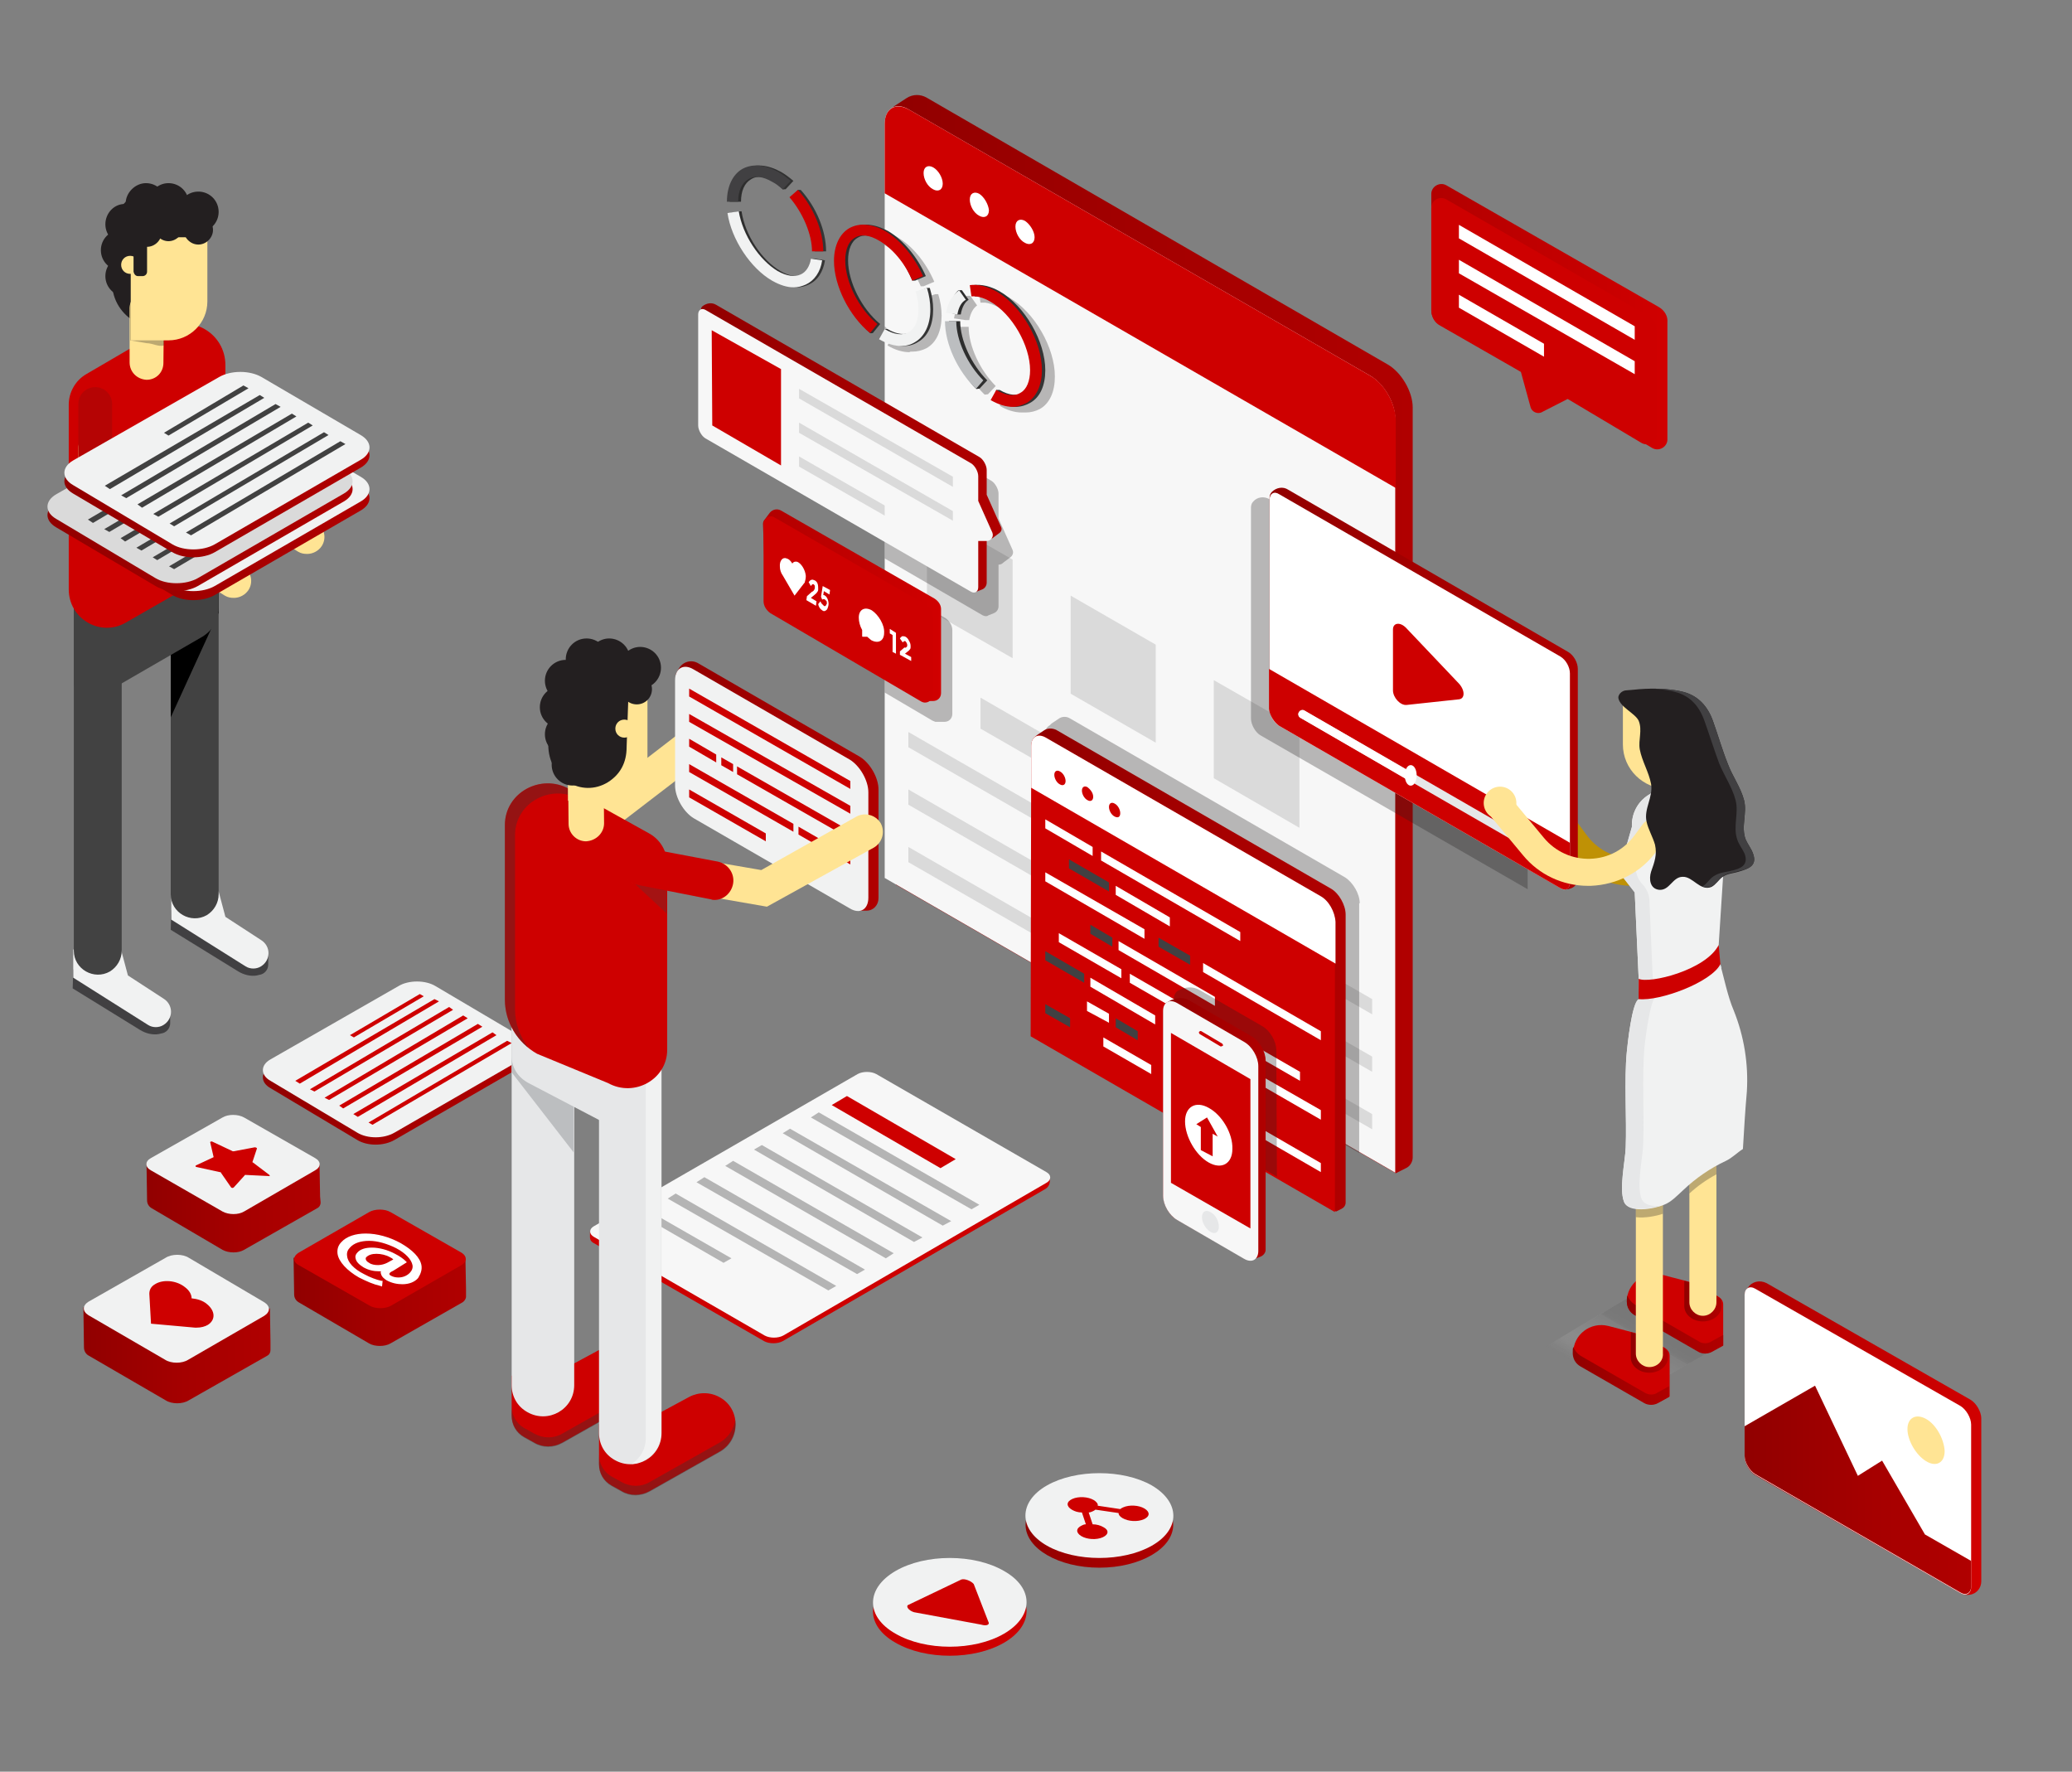 <?xml version="1.0" encoding="utf-8"?>
<!-- Generator: Adobe Illustrator 25.0.0, SVG Export Plug-In . SVG Version: 6.00 Build 0)  -->
<svg version="1.1" id="Text" xmlns="http://www.w3.org/2000/svg" xmlns:xlink="http://www.w3.org/1999/xlink" x="0px" y="0px"
	 viewBox="0 0 367.7 314.4" style="enable-background:new 0 0 367.7 314.4;" xml:space="preserve">
<rect x="0" y="0" width="367.7" height="314.4" fill="#808080" stroke="none"/>
<style type="text/css">
	.st0{fill:url(#XMLID_19_);}
	.st1{fill:#F1F2F2;}
	.st2{fill:#CE0000;}
	.st3{fill:#231F20;}
	.st4{fill:#FFE494;}
	.st5{fill:#414042;}
	.st6{fill:#424242;}
	.st7{fill:#B50404;}
	.st8{opacity:0.3;fill:#231F20;}
	.st9{fill:url(#XMLID_22_);}
	.st10{fill:#414141;}
	.st11{fill:url(#XMLID_24_);}
	.st12{fill:#DADADA;}
	.st13{fill:url(#XMLID_26_);}
	.st14{fill:url(#SVGID_1_);}
	.st15{fill:url(#SVGID_2_);}
	.st16{fill:url(#SVGID_3_);}
	.st17{fill:#FFFFFF;}
	.st18{fill:#F7F7F7;}
	.st19{fill:#B4B4B4;}
	.st20{fill:url(#XMLID_27_);}
	.st21{fill:url(#XMLID_28_);}
	.st22{opacity:0.15;}
	.st23{opacity:0;fill:#FFFFFF;}
	.st24{opacity:1.960800e-02;fill:#FBFBFB;}
	.st25{opacity:3.921600e-02;fill:#F8F8F8;}
	.st26{opacity:5.882400e-02;fill:#F4F4F4;}
	.st27{opacity:7.843100e-02;fill:#F0F0F0;}
	.st28{opacity:9.803900e-02;fill:#EDEDED;}
	.st29{opacity:0.118;fill:#E9E9E9;}
	.st30{opacity:0.137;fill:#E5E5E5;}
	.st31{opacity:0.157;fill:#E2E2E2;}
	.st32{opacity:0.176;fill:#DEDEDE;}
	.st33{opacity:0.196;fill:#DADADA;}
	.st34{opacity:0.216;fill:#D7D7D7;}
	.st35{opacity:0.235;fill:#D3D3D3;}
	.st36{opacity:0.255;fill:#D0D0D0;}
	.st37{opacity:0.275;fill:#CCCCCC;}
	.st38{opacity:0.294;fill:#C8C8C8;}
	.st39{opacity:0.314;fill:#C5C5C5;}
	.st40{opacity:0.333;fill:#C1C1C1;}
	.st41{opacity:0.353;fill:#BDBDBD;}
	.st42{opacity:0.372;fill:#BABABA;}
	.st43{opacity:0.392;fill:#B6B6B6;}
	.st44{opacity:0.412;fill:#B2B2B2;}
	.st45{opacity:0.431;fill:#AFAFAF;}
	.st46{opacity:0.451;fill:#ABABAB;}
	.st47{opacity:0.471;fill:#A7A7A7;}
	.st48{opacity:0.49;fill:#A4A4A4;}
	.st49{opacity:0.51;fill:#A0A0A0;}
	.st50{opacity:0.529;fill:#9C9C9C;}
	.st51{opacity:0.549;fill:#999999;}
	.st52{opacity:0.569;fill:#959595;}
	.st53{opacity:0.588;fill:#919191;}
	.st54{opacity:0.608;fill:#8E8E8E;}
	.st55{opacity:0.627;fill:#8A8A8A;}
	.st56{opacity:0.647;fill:#868686;}
	.st57{opacity:0.667;fill:#838383;}
	.st58{opacity:0.686;fill:#555555;}
	.st59{opacity:0.706;fill:#545454;}
	.st60{opacity:0.726;fill:#515151;}
	.st61{opacity:0.745;fill:#4F4F4F;}
	.st62{opacity:0.765;fill:#4D4D4D;}
	.st63{opacity:0.784;fill:#4C4C4C;}
	.st64{opacity:0.804;fill:#4A4A4A;}
	.st65{opacity:0.824;fill:#494949;}
	.st66{opacity:0.843;fill:#484848;}
	.st67{opacity:0.863;fill:#474747;}
	.st68{opacity:0.882;fill:#454545;}
	.st69{opacity:0.902;fill:#444444;}
	.st70{opacity:0.922;fill:#434343;}
	.st71{opacity:0.941;fill:#424242;}
	.st72{opacity:0.961;fill:#404040;}
	.st73{opacity:0.98;fill:#3F3F3F;}
	.st74{fill:#3E3E3E;}
	.st75{fill:url(#XMLID_29_);}
	.st76{fill:url(#XMLID_30_);}
	.st77{fill:url(#XMLID_31_);}
	.st78{fill:url(#XMLID_32_);}
	.st79{fill:#BF9105;}
	.st80{fill:#E6E7E8;}
	.st81{fill:url(#XMLID_33_);}
	.st82{fill:url(#XMLID_34_);}
	.st83{fill:url(#XMLID_35_);}
	.st84{fill:url(#SVGID_4_);}
	.st85{fill:url(#XMLID_36_);}
	.st86{fill:url(#XMLID_37_);}
	.st87{fill:url(#SVGID_5_);}
	.st88{fill:url(#SVGID_6_);}
	.st89{fill:url(#SVGID_7_);}
	.st90{fill:#BCBEC0;}
	.st91{fill:url(#XMLID_38_);}
	.st92{fill:url(#SVGID_8_);}
	.st93{opacity:0.37;fill:#343434;}
	.st94{opacity:0.3;fill:#414042;}
	.st95{fill:url(#XMLID_39_);}
</style>
<g>
	<linearGradient id="XMLID_19_" gradientUnits="userSpaceOnUse" x1="46.665" y1="189.333" x2="94.071" y2="189.333">
		<stop  offset="0" style="stop-color:#910000"/>
		<stop  offset="0.543" style="stop-color:#A50000"/>
		<stop  offset="1" style="stop-color:#B00000"/>
	</linearGradient>
	<path id="XMLID_23_" class="st0" d="M77.3,176.3c-1.8-1.1-4.8-1.1-6.6,0l-22.7,13c-1.8,1-1.8,2.8,0,3.8l15.4,9.2
		c1.8,1.1,4.7,1.1,6.6,0l22.7-13.1c1.8-1,1.8-2.8,0-3.8L77.3,176.3z"/>
	<g>
		<path id="XMLID_21_" class="st1" d="M77.3,175c-1.8-1.1-4.8-1.1-6.6,0L48,188c-1.8,1-1.8,2.8,0,3.8l15.4,9.2
			c1.8,1.1,4.7,1.1,6.6,0l22.7-13.1c1.8-1,1.8-2.8,0-3.8L77.3,175z"/>
	</g>
	<polygon id="XMLID_12_" class="st2" points="90.8,185.1 66.1,199.6 65.4,199.2 90,184.7 	"/>
	<polygon id="XMLID_11_" class="st2" points="88.1,183.7 63.5,198.2 62.7,197.7 87.4,183.2 	"/>
	<polygon id="XMLID_10_" class="st2" points="85.6,182.2 60.9,196.7 60.2,196.2 84.8,181.7 	"/>
	<polygon id="XMLID_9_" class="st2" points="83,180.7 58.4,195.2 57.6,194.8 82.2,180.2 	"/>
	<polygon id="XMLID_8_" class="st2" points="80.4,179.2 55.8,193.7 55,193.3 79.7,178.7 	"/>
	<polygon id="XMLID_3_" class="st2" points="77.9,177.7 53.2,192.3 52.4,191.8 77.1,177.3 	"/>
	<polygon id="XMLID_1_" class="st2" points="75.2,176.8 62.8,184.1 62.1,183.7 74.5,176.4 	"/>
</g>
<g>
	<path id="XMLID_1210_" class="st3" d="M17.9,44.4c0,2,1.6,3.6,3.6,3.6s3.6-1.6,3.6-3.6s-1.6-3.6-3.6-3.6S17.9,42.4,17.9,44.4z"/>
	<path id="XMLID_1209_" class="st3" d="M18.7,49c0,2,1.6,3.6,3.6,3.6c2,0,3.6-1.6,3.6-3.6s-1.6-3.6-3.6-3.6
		C20.3,45.4,18.7,47,18.7,49z"/>
	<path id="XMLID_1208_" class="st3" d="M36.7,41.4l-0.3,9.2c0,2.9-1.3,5.1-3.9,6.6l0,0c-5.6,3.1-12.6-0.8-12.6-7v-8.7
		c0-2.9,1.6-5.6,4.2-7h0C29.7,31.3,36.7,35.2,36.7,41.4z"/>
	<g id="XMLID_1206_">
		<path id="XMLID_1207_" class="st4" d="M54.5,98.3c1,0,2-0.5,2.6-1.4c0.9-1.4,0.5-3.3-1-4.2L32.9,78.2v-6.5c0-1.7-1.4-3-3-3
			c-1.7,0-3,1.4-3,3v9.9l26,16.3C53.4,98.2,53.9,98.3,54.5,98.3z"/>
	</g>
	<path id="XMLID_1205_" class="st5" d="M47.6,168.9l0,2.3c0,0.9-0.7,1.7-1.6,1.8l-0.4,0.1c-1.1,0.2-2.3-0.1-3.3-0.7l-12-7.4l0.1-3.5
		l13.9,9.2L47.6,168.9z"/>
	<path id="XMLID_1204_" class="st1" d="M38.8,158.2l1.2,4.5l6.3,4.1c1.8,1.1,1.8,3.6,0,4.7l0,0c-0.8,0.5-1.9,0.5-2.7,0l-13.2-8.3
		l0-5H38.8z"/>
	<path id="XMLID_1203_" class="st5" d="M30.2,179.3l0,2.3c0,0.9-0.7,1.7-1.6,1.8l-0.4,0.1c-1.1,0.2-2.3-0.1-3.3-0.7l-12-7.4L13,172
		l13.9,9.2L30.2,179.3z"/>
	<path id="XMLID_1202_" class="st1" d="M21.5,168.6l1.2,4.5l6.3,4.1c1.8,1.1,1.8,3.6,0,4.7l0,0c-0.8,0.5-1.9,0.5-2.7,0L13,173.5l0-5
		H21.5z"/>
	<path id="XMLID_1201_" class="st6" d="M38.8,71.7v87c0,1.5-0.8,2.9-2.1,3.7l0,0c-2.8,1.6-6.4-0.4-6.4-3.7l0-82.1L38.8,71.7z"/>
	<polygon id="XMLID_1200_" points="38.8,71.7 38.8,108.7 30.3,127.3 30.3,74.4 	"/>
	<path id="XMLID_1199_" class="st6" d="M21.6,81.7v87c0,1.5-0.8,2.9-2.1,3.7l0,0c-2.8,1.6-6.4-0.4-6.4-3.7l0-82.1L21.6,81.7z"/>
	<path id="XMLID_1198_" class="st6" d="M38.8,71.8v36.2c0,2.1-1.1,3.9-2.9,5l-18.5,10.7c-1.9,1.1-4.3-0.3-4.3-2.5V85
		c0-2.1,1.1-3.9,2.9-5l18.5-10.7C36.4,68.3,38.8,69.6,38.8,71.8z"/>
	<path id="XMLID_1197_" class="st2" d="M40,64.8v29.1c0,4-2.1,7.6-5.5,9.6l-12.2,7c-4.5,2.6-10.1-0.7-10.1-5.9V71.8
		c0-2.2,1.2-4.3,3.1-5.4L29,58.4C33.9,55.6,40,59.1,40,64.8z"/>
	<g id="XMLID_1195_">
		<path id="XMLID_1196_" class="st4" d="M41.5,106.1c1,0,2-0.5,2.6-1.4c0.9-1.4,0.5-3.3-1-4.2L19.9,86v-6.5c0-1.7-1.4-3-3-3
			c-1.7,0-3,1.4-3,3v9.9l26,16.3C40.4,106,40.9,106.1,41.5,106.1z"/>
	</g>
	<g id="XMLID_1193_">
		<path id="XMLID_1194_" class="st7" d="M16.9,85.9c1.7,0,3-1.4,3-3V71.7c0-1.7-1.4-3-3-3c-1.7,0-3,1.4-3,3v11.2
			C13.9,84.6,15.2,85.9,16.9,85.9z"/>
	</g>
	<g id="XMLID_1191_">
		<path id="XMLID_1192_" class="st4" d="M26,67.4c1.7,0,3-1.3,3-3l0.1-9.7c0-1.7-1.3-3-3-3.1c-1.7,0-3,1.3-3.1,3L23,64.3
			C23,66,24.3,67.3,26,67.4C26,67.4,26,67.4,26,67.4z"/>
	</g>
	<path id="XMLID_1190_" class="st8" d="M23.1,60.4V55l0-0.4c0-1.7,1.4-3,3.1-3c1.7,0,3,1.4,3,3.1l-0.1,6.6c-1,0.3-2-0.4-3.1-0.4
		L23.1,60.4z"/>
	<path id="XMLID_1189_" class="st4" d="M23.1,60.4h6.8c3.8,0,6.9-3.1,6.9-6.9V42.1h-7.5c-3.4,0-6.1,2.7-6.1,6.1V60.4z"/>
	<path id="XMLID_1188_" class="st4" d="M21.5,47c0,0.9,0.7,1.6,1.6,1.6c0.9,0,1.6-0.7,1.6-1.6c0-0.9-0.7-1.6-1.6-1.6
		C22.2,45.4,21.5,46.1,21.5,47z"/>
	<path id="XMLID_1187_" class="st3" d="M24.5,49h0.8c0.4,0,0.8-0.3,0.8-0.8v-7.7c0-0.4-0.3-0.8-0.8-0.8h-0.8c-0.4,0-0.8,0.3-0.8,0.8
		v7.7C23.8,48.7,24.1,49,24.5,49z"/>
	<path id="XMLID_1186_" class="st3" d="M32.6,40.8c0,1.4,1.2,2.6,2.6,2.6c1.4,0,2.6-1.2,2.6-2.6c0-1.4-1.2-2.6-2.6-2.6
		C33.8,38.2,32.6,39.3,32.6,40.8z"/>
	<path id="XMLID_1185_" class="st3" d="M27.3,40.2c0,1.4,1.2,2.6,2.6,2.6c1.4,0,2.6-1.2,2.6-2.6c0-1.4-1.2-2.6-2.6-2.6
		C28.5,37.6,27.3,38.8,27.3,40.2z"/>
	<path id="XMLID_1184_" class="st3" d="M23.5,41.2c0,1.4,1.2,2.6,2.6,2.6s2.6-1.2,2.6-2.6c0-1.4-1.2-2.6-2.6-2.6
		S23.5,39.8,23.5,41.2z"/>
	<path id="XMLID_1183_" class="st3" d="M31.6,37.6c0,2,1.6,3.6,3.6,3.6c2,0,3.6-1.6,3.6-3.6c0-2-1.6-3.6-3.6-3.6
		C33.2,34,31.6,35.6,31.6,37.6z"/>
	<path id="XMLID_1182_" class="st3" d="M26.3,36.1c0,2,1.6,3.6,3.6,3.6c2,0,3.6-1.6,3.6-3.6c0-2-1.6-3.6-3.6-3.6
		C27.9,32.5,26.3,34.2,26.3,36.1z"/>
	<path id="XMLID_1181_" class="st3" d="M22.3,36.1c0,2,1.6,3.6,3.6,3.6c2,0,3.6-1.6,3.6-3.6c0-2-1.6-3.6-3.6-3.6
		C24,32.5,22.3,34.2,22.3,36.1z"/>
	<path id="XMLID_1180_" class="st3" d="M18.7,39.8c0,2,1.6,3.6,3.6,3.6c2,0,3.6-1.6,3.6-3.6c0-2-1.6-3.6-3.6-3.6
		C20.3,36.1,18.7,37.8,18.7,39.8z"/>
	<g>
		<linearGradient id="XMLID_22_" gradientUnits="userSpaceOnUse" x1="11.469" y1="90.699" x2="65.601" y2="90.699">
			<stop  offset="0" style="stop-color:#910000"/>
			<stop  offset="0.543" style="stop-color:#A50000"/>
			<stop  offset="1" style="stop-color:#B00000"/>
		</linearGradient>
		<path id="XMLID_1179_" class="st9" d="M46.4,75.9c-2.1-1.2-5.4-1.2-7.5,0L13,90.7c-2.1,1.2-2.1,3.2,0,4.4l17.6,10.5
			c2,1.2,5.4,1.2,7.5,0l25.9-15c2.1-1.2,2.1-3.2,0-4.4L46.4,75.9z"/>
		<g>
			<path id="XMLID_1178_" class="st1" d="M46.4,74.4c-2.1-1.2-5.4-1.2-7.5,0L13,89.2c-2.1,1.2-2.1,3.2,0,4.4L30.6,104
				c2,1.2,5.4,1.2,7.5,0l25.9-15c2.1-1.2,2.1-3.2,0-4.4L46.4,74.4z"/>
		</g>
		<polygon id="XMLID_1177_" class="st10" points="61.3,86.3 33.9,102.5 33,102 60.4,85.8 		"/>
		<polygon id="XMLID_1176_" class="st10" points="58.3,84.7 30.9,100.9 30.1,100.4 57.5,84.2 		"/>
		<polygon id="XMLID_1175_" class="st10" points="55.5,83 28.1,99.2 27.2,98.7 54.7,82.5 		"/>
		<polygon id="XMLID_1174_" class="st10" points="52.6,81.4 25.2,97.6 24.4,97 51.8,80.9 		"/>
		<polygon id="XMLID_1173_" class="st10" points="49.8,79.7 22.4,95.9 21.5,95.4 48.9,79.2 		"/>
		<polygon id="XMLID_1172_" class="st10" points="46.9,78.1 19.5,94.3 18.6,93.7 46.1,77.6 		"/>
		<polygon id="XMLID_1171_" class="st10" points="44.1,76.4 29.9,84.8 29.1,84.3 43.2,75.9 		"/>
	</g>
	<g>
		<linearGradient id="XMLID_24_" gradientUnits="userSpaceOnUse" x1="8.469" y1="89.199" x2="62.601" y2="89.199">
			<stop  offset="0" style="stop-color:#910000"/>
			<stop  offset="0.543" style="stop-color:#A50000"/>
			<stop  offset="1" style="stop-color:#B00000"/>
		</linearGradient>
		<path id="XMLID_1170_" class="st11" d="M43.4,74.4c-2.1-1.2-5.4-1.2-7.5,0L10,89.2c-2.1,1.2-2.1,3.2,0,4.4L27.6,104
			c2,1.2,5.4,1.2,7.5,0l25.9-15c2.1-1.2,2.1-3.2,0-4.4L43.4,74.4z"/>
		<g>
			<path id="XMLID_1169_" class="st12" d="M43.4,72.9c-2.1-1.2-5.4-1.2-7.5,0L10,87.7c-2.1,1.2-2.1,3.2,0,4.4l17.6,10.5
				c2,1.2,5.4,1.2,7.5,0l25.9-15c2.1-1.2,2.1-3.2,0-4.4L43.4,72.9z"/>
		</g>
		<polygon id="XMLID_1168_" class="st10" points="58.3,84.8 30.9,101 30,100.5 57.4,84.3 		"/>
		<polygon id="XMLID_1167_" class="st10" points="55.3,83.2 27.9,99.4 27.1,98.9 54.5,82.7 		"/>
		<polygon id="XMLID_1166_" class="st10" points="52.5,81.5 25.1,97.7 24.2,97.2 51.7,81 		"/>
		<polygon id="XMLID_1165_" class="st10" points="49.6,79.9 22.2,96.1 21.4,95.5 48.8,79.4 		"/>
		<polygon id="XMLID_1164_" class="st10" points="46.8,78.2 19.4,94.4 18.5,93.9 45.9,77.7 		"/>
		<polygon id="XMLID_1163_" class="st10" points="43.9,76.6 16.5,92.8 15.6,92.2 43.1,76.1 		"/>
		<polygon id="XMLID_1162_" class="st10" points="41.1,74.9 26.9,83.3 26.1,82.8 40.2,74.4 		"/>
	</g>
	<g>
		<linearGradient id="XMLID_26_" gradientUnits="userSpaceOnUse" x1="11.469" y1="83.201" x2="65.601" y2="83.201">
			<stop  offset="0" style="stop-color:#910000"/>
			<stop  offset="0.543" style="stop-color:#A50000"/>
			<stop  offset="1" style="stop-color:#B00000"/>
		</linearGradient>
		<path id="XMLID_1161_" class="st13" d="M46.4,68.4c-2.1-1.2-5.4-1.2-7.5,0L13,83.2c-2.1,1.2-2.1,3.2,0,4.4L30.6,98
			c2,1.2,5.4,1.2,7.5,0l25.9-15c2.1-1.2,2.1-3.2,0-4.4L46.4,68.4z"/>
		<g>
			<path id="XMLID_1160_" class="st1" d="M46.4,66.9c-2.1-1.2-5.4-1.2-7.5,0L13,81.7c-2.1,1.2-2.1,3.2,0,4.4l17.6,10.5
				c2,1.2,5.4,1.2,7.5,0l25.9-15c2.1-1.2,2.1-3.2,0-4.4L46.4,66.9z"/>
		</g>
		<polygon id="XMLID_1159_" class="st10" points="61.3,78.8 33.9,95 33,94.5 60.4,78.3 		"/>
		<polygon id="XMLID_1158_" class="st10" points="58.3,77.2 30.9,93.4 30.1,92.9 57.5,76.7 		"/>
		<polygon id="XMLID_1157_" class="st10" points="55.5,75.5 28.1,91.7 27.2,91.2 54.7,75 		"/>
		<polygon id="XMLID_1156_" class="st10" points="52.6,73.9 25.2,90.1 24.4,89.5 51.8,73.4 		"/>
		<polygon id="XMLID_1155_" class="st10" points="49.8,72.2 22.4,88.4 21.5,87.9 48.9,71.7 		"/>
		<polygon id="XMLID_1154_" class="st10" points="46.9,70.6 19.5,86.8 18.6,86.2 46.1,70.1 		"/>
		<polygon id="XMLID_1153_" class="st10" points="44.1,68.9 29.9,77.3 29.1,76.8 43.2,68.4 		"/>
	</g>
</g>
<g>
	<linearGradient id="SVGID_1_" gradientUnits="userSpaceOnUse" x1="25.903" y1="214.105" x2="56.779" y2="214.105">
		<stop  offset="0" style="stop-color:#910000"/>
		<stop  offset="0.543" style="stop-color:#A50000"/>
		<stop  offset="1" style="stop-color:#B00000"/>
	</linearGradient>
	<path class="st14" d="M56.8,212.3c0-0.1,0-0.1,0-0.2l-0.1-5.5l-11.5-0.1l-0.5-0.3c-1.1-0.6-2.8-0.6-3.8,0l-0.6,0.3l-14.3-0.1
		l0.1,6.6c0,0.6,0.3,1.1,0.8,1.4l12.6,7.4c1.1,0.6,2.8,0.6,3.8,0l13-7.4c0.4-0.2,0.6-0.6,0.6-1L56.8,212.3z"/>
	<path id="XMLID_428_" class="st1" d="M43.3,198.3c-1.1-0.6-2.8-0.6-3.8,0l-12.7,7.2c-1.1,0.6-1.1,1.6,0,2.2l12.7,7.3
		c1.1,0.6,2.8,0.6,3.8,0l12.6-7.3c1.1-0.6,1.1-1.6,0-2.2L43.3,198.3z"/>
	<path id="XMLID_426_" class="st2" d="M41,210.7l-1.8-2.6c0-0.1-0.1-0.1-0.2-0.1l-4.1-0.9c-0.2,0-0.3-0.2-0.1-0.3l3-1.4
		c0.1,0,0.1-0.1,0.1-0.1l-0.6-2.6c0-0.1,0.2-0.2,0.4-0.1l3.6,1.7c0.1,0,0.2,0,0.2,0l3.7-0.7c0.2,0,0.4,0.1,0.4,0.2l-0.8,2.4
		c0,0,0,0.1,0.1,0.1l2.9,2.2c0.1,0.1,0.1,0.3-0.1,0.2l-4.1-0.2c-0.1,0-0.2,0-0.2,0.1l-1.9,2.1C41.3,210.9,41.1,210.8,41,210.7z"/>
</g>
<g>
	<linearGradient id="SVGID_2_" gradientUnits="userSpaceOnUse" x1="14.825" y1="240.208" x2="48.017" y2="240.208">
		<stop  offset="0" style="stop-color:#910000"/>
		<stop  offset="0.543" style="stop-color:#A50000"/>
		<stop  offset="1" style="stop-color:#B00000"/>
	</linearGradient>
	<path class="st15" d="M48,238.3c0-0.1,0-0.1,0-0.2l-0.1-5.9l-12.4-0.1l-0.5-0.3c-1.1-0.7-3-0.7-4.1,0l-0.6,0.3L14.8,232l0.1,7.1
		c0,0.6,0.3,1.2,0.9,1.5l13.6,7.9c1.1,0.7,3,0.7,4.1,0l13.9-7.9c0.4-0.2,0.6-0.6,0.6-1L48,238.3z"/>
	<path id="XMLID_373_" class="st1" d="M33.5,223.2c-1.1-0.7-3-0.7-4.1,0L15.7,231c-1.1,0.7-1.1,1.7,0,2.4l13.6,7.9
		c1.1,0.7,3,0.7,4.1,0l13.5-7.8c1.1-0.7,1.1-1.7,0-2.4L33.5,223.2z"/>
	<path id="XMLID_371_" class="st2" d="M34.9,235.6c0,0-0.2,0-0.3,0l-7.8-0.7l-0.3-5.3c0-0.7,0.3-1.3,1-1.7c1.4-0.9,3.8-0.7,5.3,0.5
		c0.8,0.6,1.2,1.3,1.2,2c1,0.1,2,0.4,2.7,1c1.5,1.2,1.6,2.8,0.2,3.7C36.4,235.4,35.7,235.6,34.9,235.6z"/>
</g>
<g>
	<linearGradient id="SVGID_3_" gradientUnits="userSpaceOnUse" x1="52.101" y1="230.779" x2="82.688" y2="230.779">
		<stop  offset="0" style="stop-color:#910000"/>
		<stop  offset="0.543" style="stop-color:#A50000"/>
		<stop  offset="1" style="stop-color:#B00000"/>
	</linearGradient>
	<path class="st16" d="M82.7,229c0-0.1,0-0.1,0-0.2l-0.1-5.4l-11.4-0.1l-0.5-0.3c-1-0.6-2.8-0.6-3.8,0l-0.6,0.3l-14.2-0.1l0.1,6.5
		c0,0.6,0.3,1.1,0.8,1.4l12.5,7.3c1,0.6,2.8,0.6,3.8,0l12.8-7.3c0.3-0.2,0.6-0.6,0.6-1L82.7,229z"/>
	<path id="XMLID_18_" class="st2" d="M69.3,215.1c-1-0.6-2.8-0.6-3.8,0l-12.5,7.2c-1,0.6-1.1,1.6,0,2.2l12.6,7.2
		c1,0.6,2.8,0.6,3.8,0l12.5-7.2c1-0.6,1-1.6,0-2.2L69.3,215.1z"/>
	<path id="XMLID_15_" class="st17" d="M74.8,224.6c-0.2-1.4-1.6-2.8-3.7-4c-2-1.1-4.2-1.7-6.2-1.7c-1.8,0-3.4,0.5-4.3,1.5
		c-0.6,0.6-0.8,1.3-0.7,2.1c0.2,1.4,1.7,3,3.8,4.2c1.4,0.7,2.5,1.2,3.8,1.5l0.3,0.1l0.1-1l-0.2,0c-0.9-0.2-2-0.6-3.1-1.2
		c-1.8-0.9-2.9-2.1-3-3.2c-0.1-0.6,0.1-1.1,0.5-1.5c0.7-0.8,1.9-1.2,3.4-1.2c1.5,0,3.2,0.5,4.8,1.3c1.7,0.9,2.7,2,2.9,3
		c0.1,0.5-0.1,1-0.5,1.4c-0.5,0.5-1.2,0.8-2,0.8c-0.5,0-0.9-0.1-1.3-0.3c-0.2-0.1-0.3-0.2-0.3-0.3c0-0.1,0-0.3,0.7-0.6l2.4-1.5
		l-0.2-0.2c-0.4-0.4-1.1-0.9-1.9-1.3c-1.3-0.7-2.8-1.1-4.1-1.1c-1.2,0-2.1,0.3-2.6,0.9c-0.3,0.3-0.4,0.7-0.3,1
		c0.1,0.6,0.6,1.1,1.4,1.6c0.9,0.5,1.8,0.7,2.7,0.7c0.1,0,0.3,0,0.4,0c0,0.1-0.1,0.3,0,0.4c0.1,0.6,0.7,1,1,1.2
		c0.9,0.5,1.9,0.7,2.8,0.7c1.2,0,2.2-0.4,2.8-1.1C74.7,226,74.9,225.3,74.8,224.6z M64.9,223.4c0-0.1,0-0.2,0.1-0.3
		c0.4-0.4,1-0.6,1.8-0.6c0.8,0,1.7,0.2,2.4,0.6c0.2,0.1,0.4,0.2,0.6,0.4l-1.1,0.6c-0.4,0.2-1,0.4-1.6,0.4c-0.6,0-1.2-0.1-1.6-0.4
		C65.1,223.9,64.9,223.6,64.9,223.4z"/>
</g>
<g>
	<path id="XMLID_90_" class="st2" d="M155.5,191.7c-0.9-0.5-2.4-0.5-3.3,0L105,218.2c-0.2,0.1-0.3,0.3-0.3,0.5v0.9
		c0,0.4,0.2,0.7,0.5,0.9l30.4,17.5c0.9,0.5,2.4,0.5,3.3,0l46.6-27c0.5-0.3,0.8-0.8,0.8-1.4l0-0.7L155.5,191.7z"/>
	<path id="XMLID_89_" class="st18" d="M155.5,190.6c-0.9-0.5-2.4-0.5-3.3,0l-46.8,27c-0.9,0.5-0.9,1.4,0,1.9l30.3,17.5
		c0.9,0.5,2.4,0.5,3.3,0l46.7-27.1c0.9-0.5,0.9-1.4,0-1.9L155.5,190.6z"/>
	<polygon id="XMLID_88_" class="st2" points="150.3,194.5 169.6,205.7 166.9,207.3 147.6,196.1 	"/>
	<polygon id="XMLID_87_" class="st19" points="145.3,197.4 173.8,213.8 172.4,214.6 143.9,198.3 	"/>
	<polygon id="XMLID_86_" class="st19" points="140.2,200.3 168.8,216.7 167.3,217.5 138.9,201.1 	"/>
	<polygon id="XMLID_85_" class="st19" points="135.2,203.2 163.7,219.6 162.2,220.4 133.8,204 	"/>
	<polygon id="XMLID_84_" class="st19" points="130.1,206 158.6,222.4 157.2,223.3 128.7,206.9 	"/>
	<polygon id="XMLID_83_" class="st19" points="125,208.9 153.5,225.3 152.1,226.1 123.6,209.8 	"/>
	<polygon id="XMLID_82_" class="st19" points="119.9,211.8 148.4,228.2 147,229 118.5,212.7 	"/>
	<polygon id="XMLID_81_" class="st19" points="114.8,214.7 129.8,223.3 128.4,224.1 113.5,215.5 	"/>
</g>
<g>
	<path id="XMLID_814_" class="st2" d="M178.2,280.4c-5.3-3.1-14-3.1-19.3,0c-5.3,3.1-5.3,8.1,0,11.1c5.3,3.1,14,3.1,19.3,0
		S183.5,283.4,178.2,280.4z"/>
	<path id="XMLID_813_" class="st1" d="M178.2,278.8c-5.3-3.1-14-3.1-19.3,0c-5.3,3.1-5.3,8.1,0,11.1c5.3,3.1,14,3.1,19.3,0
		C183.5,286.8,183.5,281.8,178.2,278.8z"/>
	<path id="XMLID_810_" class="st2" d="M174.1,288.3l-11.9-2.2c-1-0.3-1.5-1.1-1-1.3l9.4-4.5c0.5-0.2,1.7,0.2,2.2,0.8l2.6,6.7
		C175.7,288.3,175.1,288.6,174.1,288.3l-11.9-2.2c-1-0.3-1.5-1.1-1-1.3l9.4-4.5c0.5-0.2,1.7,0.2,2.2,0.8l2.6,6.7
		C175.7,288.3,175.1,288.6,174.1,288.3z"/>
</g>
<g>
	<linearGradient id="XMLID_27_" gradientUnits="userSpaceOnUse" x1="181.997" y1="270.574" x2="208.24" y2="270.574">
		<stop  offset="0" style="stop-color:#910000"/>
		<stop  offset="0.543" style="stop-color:#A50000"/>
		<stop  offset="1" style="stop-color:#B00000"/>
	</linearGradient>
	<ellipse id="XMLID_766_" class="st20" cx="195.1" cy="270.6" rx="13.1" ry="7.6"/>
	<path id="XMLID_765_" class="st1" d="M204.4,263.6c-5.1-2.9-13.5-2.9-18.6,0c-5.1,2.9-5.1,7.8,0,10.7c5.1,2.9,13.5,2.9,18.6,0
		C209.5,271.4,209.5,266.6,204.4,263.6z"/>
	<path id="XMLID_763_" class="st2" d="M195.7,272.8c-1.1,0.5-2.8,0.4-3.8-0.2c-1-0.6-1-1.4,0.1-1.9c0.2-0.1,0.4-0.2,0.7-0.2
		l-0.7-2.1c-0.7,0-1.3-0.2-1.8-0.5c-1-0.6-1-1.4,0.1-1.9c1.1-0.5,2.8-0.4,3.8,0.2c0.5,0.3,0.8,0.7,0.7,1l4,0.6
		c0.1-0.1,0.3-0.2,0.5-0.3c1.1-0.5,2.8-0.4,3.8,0.2c1,0.6,1,1.4-0.1,1.9c-1.1,0.5-2.8,0.4-3.8-0.2c-0.5-0.3-0.7-0.6-0.7-0.9
		l-4.1-0.6c-0.1,0.1-0.3,0.2-0.5,0.3c-0.2,0.1-0.5,0.2-0.7,0.2l0.7,2.1c0.7,0,1.4,0.2,1.9,0.5C196.8,271.5,196.8,272.3,195.7,272.8z
		"/>
</g>
<g>
	<linearGradient id="XMLID_28_" gradientUnits="userSpaceOnUse" x1="158.124" y1="112.547" x2="250.7" y2="112.547">
		<stop  offset="0" style="stop-color:#910000"/>
		<stop  offset="0.543" style="stop-color:#A50000"/>
		<stop  offset="1" style="stop-color:#B00000"/>
	</linearGradient>
	<path id="XMLID_712_" class="st21" d="M158.1,21.9v-1.8c0-0.6,0.3-1.1,0.8-1.4l2-1.3c1.1-0.7,2.4-0.7,3.5-0.1l81.9,47.4
		c2.4,1.4,4.4,4.8,4.4,7.6v133.1c0,0.8-0.5,1.6-1.2,1.9l-1.8,0.9L159,157L158.1,21.9z"/>
	<path id="XMLID_711_" class="st18" d="M157,22c0-2.8,2-4,4.4-2.5l81.8,47.2c2.4,1.4,4.4,4.8,4.4,7.6v133.8L157,155.8L157,22z"/>
	<path id="XMLID_710_" class="st2" d="M243.2,66.7l-81.8-47.2c-2.4-1.4-4.4-0.3-4.4,2.5v12.3l90.7,52.3V74.4
		C247.6,71.6,245.7,68.1,243.2,66.7z"/>
	<path id="XMLID_709_" class="st17" d="M165.6,29.7c-0.9-0.5-1.7-0.1-1.7,1s0.7,2.4,1.7,2.9c0.9,0.5,1.7,0.1,1.7-1
		C167.3,31.5,166.5,30.2,165.6,29.7z"/>
	<path id="XMLID_708_" class="st17" d="M173.8,34.4c-0.9-0.5-1.7-0.1-1.7,1c0,1.1,0.7,2.4,1.7,2.9c0.9,0.5,1.7,0.1,1.7-1
		C175.4,36.3,174.7,35,173.8,34.4z"/>
	<path id="XMLID_707_" class="st17" d="M181.9,39.2c-0.9-0.5-1.7-0.1-1.7,1c0,1.1,0.7,2.4,1.7,2.9c0.9,0.5,1.7,0.1,1.7-1
		C183.6,41.1,182.8,39.8,181.9,39.2z"/>
	<polygon id="XMLID_706_" class="st12" points="164.5,90.6 164.5,108.1 179.7,116.8 179.7,99.3 	"/>
	<polygon id="XMLID_705_" class="st12" points="190,105.7 190,123.1 205.1,131.8 205.1,114.4 	"/>
	<polygon id="XMLID_704_" class="st12" points="215.4,120.7 215.4,138.1 230.6,146.9 230.6,129.4 	"/>
	<polygon id="XMLID_699_" class="st12" points="174,123.8 221.1,151 221.1,156.4 174,129.3 	"/>
	<polygon id="XMLID_698_" class="st12" points="161.2,129.9 243.5,177.3 243.5,180 161.2,132.6 	"/>
	<polygon id="XMLID_697_" class="st12" points="161.2,140.1 243.5,187.5 243.5,190.2 161.2,142.8 	"/>
	<polygon id="XMLID_696_" class="st12" points="161.2,150.3 243.5,197.7 243.5,200.4 161.2,153 	"/>
</g>
<g>
	<g class="st22">
		<polygon id="XMLID_611_" class="st23" points="289.4,230.1 274.1,239.1 289.4,247.9 304.7,239 		"/>
		<polygon class="st24" points="289.4,230.1 274.4,238.9 289.7,247.7 304.7,239 		"/>
		<polygon class="st25" points="289.4,230.1 274.7,238.7 290,247.6 304.7,239 		"/>
		<polygon class="st26" points="289.4,230.1 274.9,238.6 290.3,247.4 304.7,239 		"/>
		<polygon class="st27" points="289.4,230.1 275.2,238.4 290.5,247.2 304.7,239 		"/>
		<polygon class="st28" points="289.4,230.1 275.5,238.2 290.8,247.1 304.7,239 		"/>
		<polygon class="st29" points="289.4,230.1 275.8,238.1 291.1,246.9 304.7,239 		"/>
		<polygon class="st30" points="289.4,230.1 276.1,237.9 291.4,246.7 304.7,239 		"/>
		<polygon class="st31" points="289.4,230.1 276.4,237.7 291.7,246.6 304.7,239 		"/>
		<polygon class="st32" points="289.4,230.1 276.7,237.6 292,246.4 304.7,239 		"/>
		<polygon class="st33" points="289.4,230.1 276.9,237.4 292.3,246.2 304.7,239 		"/>
		<polygon class="st34" points="289.4,230.1 277.2,237.2 292.5,246.1 304.7,239 		"/>
		<polygon class="st35" points="289.4,230.1 277.5,237.1 292.8,245.9 304.7,239 		"/>
		<polygon class="st36" points="289.4,230.1 277.8,236.9 293.1,245.7 304.7,239 		"/>
		<polygon class="st37" points="289.4,230.1 278.1,236.7 293.4,245.6 304.7,239 		"/>
		<polygon class="st38" points="289.4,230.1 278.4,236.6 293.7,245.4 304.7,239 		"/>
		<polygon class="st39" points="289.4,230.1 278.6,236.4 294,245.2 304.7,239 		"/>
		<polygon class="st40" points="289.4,230.1 278.9,236.2 294.2,245.1 304.7,239 		"/>
		<polygon class="st41" points="289.4,230.1 279.2,236.1 294.5,244.9 304.7,239 		"/>
		<polygon class="st42" points="289.4,230.1 279.5,235.9 294.8,244.7 304.7,239 		"/>
		<polygon class="st43" points="289.4,230.1 279.8,235.7 295.1,244.6 304.7,239 		"/>
		<polygon class="st44" points="289.4,230.1 280.1,235.6 295.4,244.4 304.7,239 		"/>
		<polygon class="st45" points="289.4,230.1 280.4,235.4 295.7,244.2 304.7,239 		"/>
		<polygon class="st46" points="289.4,230.1 280.6,235.2 296,244.1 304.7,239 		"/>
		<polygon class="st47" points="289.4,230.1 280.9,235.1 296.2,243.9 304.7,239 		"/>
		<polygon class="st48" points="289.4,230.1 281.2,234.9 296.5,243.8 304.7,239 		"/>
		<polygon class="st49" points="289.4,230.1 281.5,234.7 296.8,243.6 304.7,239 		"/>
		<polygon class="st50" points="289.4,230.1 281.8,234.6 297.1,243.4 304.7,239 		"/>
		<polygon class="st51" points="289.4,230.1 282.1,234.4 297.4,243.3 304.7,239 		"/>
		<polygon class="st52" points="289.4,230.1 282.4,234.2 297.7,243.1 304.7,239 		"/>
		<polygon class="st53" points="289.4,230.1 282.6,234.1 298,242.9 304.7,239 		"/>
		<polygon class="st54" points="289.4,230.1 282.9,233.9 298.2,242.8 304.7,239 		"/>
		<polygon class="st55" points="289.4,230.1 283.2,233.7 298.5,242.6 304.7,239 		"/>
		<polygon class="st56" points="289.4,230.1 283.5,233.6 298.8,242.4 304.7,239 		"/>
		<polygon class="st57" points="289.4,230.1 283.8,233.4 299.1,242.3 304.7,239 		"/>
		<polygon class="st58" points="289.4,230.1 284.1,233.2 299.4,242.1 304.7,239 		"/>
		<polygon class="st59" points="289.4,230.1 284.4,233.1 299.7,241.9 304.7,239 		"/>
		<polygon class="st60" points="289.4,230.1 284.6,232.9 300,241.8 304.7,239 		"/>
		<polygon class="st61" points="289.4,230.1 284.9,232.7 300.2,241.6 304.7,239 		"/>
		<polygon class="st62" points="289.4,230.1 285.2,232.6 300.5,241.4 304.7,239 		"/>
		<polygon class="st63" points="289.4,230.1 285.5,232.4 300.8,241.3 304.7,239 		"/>
		<polygon class="st64" points="289.4,230.1 285.8,232.2 301.1,241.1 304.7,239 		"/>
		<polygon class="st65" points="289.4,230.1 286.1,232.1 301.4,240.9 304.7,239 		"/>
		<polygon class="st66" points="289.4,230.1 286.4,231.9 301.7,240.8 304.7,239 		"/>
		<polygon class="st67" points="289.4,230.1 286.6,231.8 302,240.6 304.7,239 		"/>
		<polygon class="st68" points="289.4,230.1 286.9,231.6 302.2,240.4 304.7,239 		"/>
		<polygon class="st69" points="289.4,230.1 287.2,231.4 302.5,240.3 304.7,239 		"/>
		<polygon class="st70" points="289.4,230.1 287.5,231.3 302.8,240.1 304.7,239 		"/>
		<polygon class="st71" points="289.4,230.1 287.8,231.1 303.1,239.9 304.7,239 		"/>
		<polygon class="st72" points="289.4,230.1 288.1,230.9 303.4,239.8 304.7,239 		"/>
		<polygon class="st73" points="289.4,230.1 288.3,230.8 303.7,239.6 304.7,239 		"/>
		<polygon id="XMLID_610_" class="st74" points="289.4,230.1 288.6,230.6 303.9,239.4 304.7,239 		"/>
	</g>
	<path id="XMLID_609_" class="st2" d="M285.4,235.3l6.5,1.7l3.7,2.3c0.4,0.3,0.7,0.7,0.7,1.3v7.2l-2,1.1c-0.7,0.4-1.7,0.4-2.4,0
		l-11.3-6.5c-0.9-0.5-1.4-1.4-1.4-2.4l0,0C279.2,236.9,282.2,234.5,285.4,235.3z"/>
	<linearGradient id="XMLID_29_" gradientUnits="userSpaceOnUse" x1="279.177" y1="244.172" x2="296.248" y2="244.172">
		<stop  offset="0" style="stop-color:#910000"/>
		<stop  offset="0.543" style="stop-color:#A50000"/>
		<stop  offset="1" style="stop-color:#B00000"/>
	</linearGradient>
	<path id="XMLID_608_" class="st75" d="M291.8,247.1l-11.3-6.5c-0.6-0.4-1.1-1-1.3-1.6c-0.1,0.3-0.1,0.7-0.1,1.1
		c0,1,0.5,1.9,1.4,2.4l11.3,6.5c0.7,0.4,1.7,0.4,2.4,0l2-1.1V246l-2,1.1C293.5,247.6,292.6,247.6,291.8,247.1z"/>
	<linearGradient id="XMLID_30_" gradientUnits="userSpaceOnUse" x1="289.399" y1="239.992" x2="295.945" y2="239.992">
		<stop  offset="0" style="stop-color:#910000"/>
		<stop  offset="0.543" style="stop-color:#A50000"/>
		<stop  offset="1" style="stop-color:#B00000"/>
	</linearGradient>
	<path id="XMLID_607_" class="st76" d="M295.6,239.4l-3.7-2.3l-2.5-0.7v4.5c0,1.5,1.5,2.7,3.3,2.7s3.3-1.2,3.3-2.7v-1.1
		C295.8,239.7,295.7,239.5,295.6,239.4z"/>
	<path id="XMLID_606_" class="st2" d="M294.9,226.2l6.5,1.7l3.7,2.3c0.4,0.3,0.7,0.7,0.7,1.3v7.2l-2,1.1c-0.7,0.4-1.7,0.4-2.4,0
		l-11.3-6.5c-0.9-0.5-1.4-1.4-1.4-2.4l0,0C288.7,227.8,291.8,225.4,294.9,226.2z"/>
	<linearGradient id="XMLID_31_" gradientUnits="userSpaceOnUse" x1="288.726" y1="235.078" x2="305.797" y2="235.078">
		<stop  offset="0" style="stop-color:#910000"/>
		<stop  offset="0.543" style="stop-color:#A50000"/>
		<stop  offset="1" style="stop-color:#B00000"/>
	</linearGradient>
	<path id="XMLID_605_" class="st77" d="M301.4,238l-11.3-6.5c-0.6-0.4-1.1-1-1.3-1.6c-0.1,0.3-0.1,0.7-0.1,1.1c0,1,0.5,1.9,1.4,2.4
		l11.3,6.5c0.7,0.4,1.7,0.4,2.4,0l2-1.1v-1.9l-2,1.1C303.1,238.5,302.1,238.5,301.4,238z"/>
	<linearGradient id="XMLID_32_" gradientUnits="userSpaceOnUse" x1="298.948" y1="230.898" x2="305.495" y2="230.898">
		<stop  offset="0" style="stop-color:#910000"/>
		<stop  offset="0.543" style="stop-color:#A50000"/>
		<stop  offset="1" style="stop-color:#B00000"/>
	</linearGradient>
	<path id="XMLID_604_" class="st78" d="M305.1,230.3l-3.7-2.3l-2.5-0.7v4.5c0,1.5,1.5,2.7,3.3,2.7c1.8,0,3.3-1.2,3.3-2.7v-1.1
		C305.4,230.6,305.3,230.4,305.1,230.3z"/>
	<g id="XMLID_602_">
		<path id="XMLID_603_" class="st4" d="M292.7,242.6c-1.3,0-2.4-1.1-2.4-2.4v-29.9c0-1.3,1.1-2.4,2.4-2.4c1.3,0,2.4,1.1,2.4,2.4
			v29.9C295.2,241.5,294.1,242.6,292.7,242.6z"/>
	</g>
	<g id="XMLID_600_">
		<path id="XMLID_601_" class="st4" d="M302.2,233.5c-1.3,0-2.4-1.1-2.4-2.4v-27c0-1.3,1.1-2.4,2.4-2.4c1.3,0,2.4,1.1,2.4,2.4v27
			C304.6,232.4,303.5,233.5,302.2,233.5z"/>
	</g>
	<g id="XMLID_598_">
		<path id="XMLID_599_" class="st79" d="M289.8,157.2c-0.2,0-0.3,0-0.5,0c-4.7-0.2-8.9-2.4-11.7-6.2l-1.4-1.9
			c-0.8-1.1-0.5-2.6,0.5-3.4c1.1-0.8,2.6-0.5,3.4,0.5l1.4,1.9c1.9,2.6,4.7,4.1,7.9,4.2c3.2,0.1,6.1-1.2,8.2-3.7l5.4-6.5
			c0.9-1,2.4-1.2,3.4-0.3c1,0.9,1.2,2.4,0.3,3.4l-5.4,6.5C298.4,155.2,294.3,157.2,289.8,157.2z"/>
	</g>
	<path id="XMLID_597_" class="st1" d="M292.5,141.1l5.4-3.4c3.9-2.5,9,0.5,8.7,5.1l-1.6,24.9l-0.1,7.3l-13.3,5l-0.7-4.2l-0.8-17.5
		l-2.8-3.6l2.3-8C289.5,144.4,290.6,142.3,292.5,141.1z"/>
	<path class="st80" d="M293.4,175.9l-0.7-16.1c0-0.9-0.4-1.8-0.9-2.5l-0.6-0.7c-0.9-1.1-1.1-2.6-0.8-3.9l1.7-5.9
		c-0.1-2.3,1-4.4,2.9-5.7l5.4-3.4c0.6-0.4,1.2-0.6,1.8-0.7c-1.4-0.3-2.9-0.1-4.3,0.7l-5.4,3.4c-1.9,1.2-3,3.4-2.9,5.7l-2.3,8
		l2.8,3.6l0.8,17.5l0.7,4.2l2.4-0.9L293.4,175.9z"/>
	<g>
		<path class="st8" d="M292.7,207.9c-1.3,0-2.4,1.1-2.4,2.4v5.7c1.6,0.2,3.6-0.2,4.8-0.6v-5C295.2,209,294.1,207.9,292.7,207.9z"/>
		<path class="st8" d="M304.6,208.4V204c0-1.3-1.1-2.4-2.4-2.4c-1.3,0-2.4,1.1-2.4,2.4v7.8C301.2,210.5,302.9,209.3,304.6,208.4z"/>
	</g>
	<path id="XMLID_596_" class="st1" d="M290.8,177.4c-1.2,0.5-2,8.2-2.1,9.3c-0.5,5,0,12-0.2,17c-0.1,2.5-1.2,7.3-0.3,9.6
		c0.8,2,5.2,1.3,7.1,0.5c1.3-0.5,2.3-1.6,3.4-2.6c2.2-2.1,4.8-3.9,7.6-5.2c1.2-0.6,1.9-1.4,3-2.1c0.2-3.4,0.4-6.8,0.7-10.2
		c0.3-4.9-0.5-9.8-2.3-14.3c-0.6-1.4-1-2.8-1.4-4.3l-1-3.9C305.3,171.1,290.9,177.4,290.8,177.4z"/>
	<path class="st80" d="M291.3,212.7c-0.9-2.3,0.2-7.1,0.3-9.6c0.2-5-0.2-12,0.2-17c0.1-1.1,1-8.8,2.1-9.3c0,0,7.4-3.2,11.6-5
		l-0.2-0.7c0,0-14.5,6.2-14.5,6.2c-1.2,0.5-2,8.2-2.1,9.3c-0.5,5,0,12-0.2,17c-0.1,2.5-1.2,7.3-0.3,9.6c0.7,1.8,4.3,1.4,6.4,0.8
		C293.1,214.1,291.7,213.8,291.3,212.7z"/>
	<path id="XMLID_595_" class="st2" d="M290.8,173.7v3.6c3.8,0.4,12.9-3,14.5-6.2l-0.3-3.4C302.7,172.2,292.7,174.6,290.8,173.7z"/>
	<path class="st8" d="M271.1,115l-45.8-26.4c-1-0.6-2.2-0.4-2.9,0.4c-0.3,0.3-0.4,0.7-0.4,1.1v0.3v30v7v0.1c0,1.1,0.8,2.5,1.7,3
		l47.4,27.3V115z"/>
	<g id="XMLID_541_">
		<linearGradient id="XMLID_33_" gradientUnits="userSpaceOnUse" x1="225.285" y1="122.217" x2="280.061" y2="122.217">
			<stop  offset="0" style="stop-color:#910000"/>
			<stop  offset="0.543" style="stop-color:#A50000"/>
			<stop  offset="1" style="stop-color:#B00000"/>
		</linearGradient>
		<path id="XMLID_554_" class="st81" d="M225.7,87.3L225.7,87.3c0.8-0.8,2-1,2.9-0.4l49.7,28.8c1,0.6,1.7,1.9,1.7,3l0,37.3
			c0,0.8-0.6,1.5-1.4,1.7l-0.3,0.1c-0.6,0.1-1.1,0-1.6-0.3L227,128.7c-1-0.6-1.7-1.9-1.7-3V88.4C225.3,88,225.4,87.6,225.7,87.3z"/>
		<path id="XMLID_553_" class="st17" d="M225.3,88.7c0-1.1,0.8-1.6,1.7-1l49.9,28.8c1,0.6,1.7,1.9,1.7,3l0,37.1c0,1.1-0.8,1.6-1.7,1
			L227,128.8c-1-0.6-1.7-1.9-1.7-3V88.7z"/>
		<path id="XMLID_552_" class="st2" d="M227,128.8l49.9,28.8c1,0.6,1.7,0.1,1.7-1v-7l-0.1-0.1l-53.3-30.8v7.1
			C225.3,126.9,226.1,128.2,227,128.8z"/>
		<path id="XMLID_547_" class="st2" d="M258.9,124.1l-9.3,1c-1.1,0.1-2.4-1.3-2.4-2.6v-10.8c0-1.2,1.3-1.4,2.4-0.2l9.3,9.8
			C260,122.5,260,124,258.9,124.1l-9.3,1c-1.1,0.1-2.4-1.3-2.4-2.6v-10.8c0-1.2,1.3-1.4,2.4-0.2l9.3,9.8
			C260,122.5,260,124,258.9,124.1z"/>
		<g id="XMLID_545_">
			<path id="XMLID_546_" class="st80" d="M272.3,151.2c-0.1,0-0.3,0-0.4-0.1l-41.1-23.7c-0.4-0.2-0.5-0.7-0.3-1
				c0.2-0.4,0.7-0.5,1-0.3l41.1,23.7c0.4,0.2,0.5,0.7,0.3,1C272.8,151.1,272.6,151.2,272.3,151.2z"/>
		</g>
		<g id="XMLID_543_">
			<path id="XMLID_544_" class="st17" d="M250,138.4c-0.1,0-0.3,0-0.4-0.1l-18.8-10.9c-0.4-0.2-0.5-0.7-0.3-1c0.2-0.4,0.7-0.5,1-0.3
				l18.8,10.9c0.4,0.2,0.5,0.7,0.3,1C250.5,138.2,250.3,138.4,250,138.4z"/>
		</g>
		<path id="XMLID_542_" class="st17" d="M251.1,138.9c-0.4,0.7-1.1,0.7-1.5,0c-0.4-0.7-0.4-1.9,0-2.6c0.4-0.7,1.1-0.7,1.5,0
			C251.5,137,251.5,138.2,251.1,138.9z"/>
	</g>
	<g id="XMLID_539_">
		<path id="XMLID_540_" class="st4" d="M281.8,157.2c-4.5,0-8.7-2-11.5-5.4l-5.4-6.5c-0.9-1-0.7-2.6,0.3-3.4c1-0.9,2.6-0.7,3.4,0.3
			l5.4,6.5c2,2.4,5,3.8,8.2,3.7c3.2-0.1,6-1.6,7.9-4.2l1.4-1.9c0.8-1.1,2.3-1.3,3.4-0.5c1.1,0.8,1.3,2.3,0.5,3.4L294,151
			c-2.7,3.8-7,6-11.7,6.2C282.2,157.2,282,157.2,281.8,157.2z"/>
	</g>
	<g id="XMLID_537_">
		<path id="XMLID_538_" class="st4" d="M298.4,144.9c-1.3,0-2.4-1.1-2.4-2.4v-8.1c0-1.3,1.1-2.4,2.4-2.4c1.3,0,2.4,1.1,2.4,2.4v8.1
			C300.8,143.8,299.7,144.9,298.4,144.9z"/>
	</g>
	<g id="XMLID_535_">
		<path id="XMLID_536_" class="st4" d="M296,140h3.2v-15.1H288v7.2C288,136.5,291.6,140,296,140z"/>
	</g>
	<g id="XMLID_534_">
		<path class="st3" d="M311.1,151.5c-0.3-0.9-0.9-1.6-1.3-2.5c-0.9-2.3,0.3-4.7-0.3-7c-0.6-2.3-2.1-4.3-2.9-6.5
			c-1-2.5-1.7-5-2.6-7.5c-0.9-2.6-2.6-4.5-5.2-5.2c-2.6-0.7-6.3-0.7-8.9-0.4c-0.3,0-0.9,0.1-1.2,0.1c-1,0-1.6,0.9-1.5,1.4
			c0.3,1.6,3,2.7,3.6,4c0.7,1.7-0.1,3.4,0.2,5.1c0.4,2.1,1.6,4,2,6.1c0.4,2.4-1.3,4.4-0.8,6.7c0.3,1.4,1.1,2.7,1.5,4.1
			c0.4,1.8-0.1,3.1-0.7,4.8c-0.4,1.3-0.2,3,1.4,3.2c1.9,0.2,2.4-2.3,4.2-2.3c1.8-0.1,3.1,2.6,5.1,1.8c0.8-0.4,1.3-1.3,2-1.8
			c0.9-0.6,1.8-0.6,2.8-0.9C310.2,154.2,311.9,153.7,311.1,151.5z"/>
	</g>
	<g>
		<g>
			<path class="st5" d="M311.1,151.5c-0.3-0.9-0.9-1.6-1.3-2.5c-0.9-2.3,0.3-4.7-0.3-7c-0.6-2.3-2.1-4.3-2.9-6.5
				c-1-2.5-1.7-5-2.6-7.5c-0.9-2.6-2.6-4.5-5.2-5.2c-1.8-0.5-4.1-0.6-6.3-0.6c1.7,0,3.4,0.2,4.8,0.6c2.7,0.7,4.3,2.6,5.2,5.2
				c0.9,2.5,1.7,5.1,2.6,7.5c0.9,2.2,2.3,4.2,2.9,6.5c0.6,2.3-0.5,4.7,0.3,7c0.3,0.9,0.9,1.6,1.3,2.5c0.8,2.2-0.9,2.7-2.7,3.1
				c-1,0.2-1.9,0.3-2.8,0.9c-0.8,0.5-1.2,1.4-2,1.8c0,0,0,0,0,0c0.5,0.2,1,0.2,1.6,0c0.8-0.4,1.3-1.3,2-1.8c0.9-0.6,1.8-0.6,2.8-0.9
				C310.2,154.2,311.9,153.7,311.1,151.5z"/>
		</g>
	</g>
	<path id="XMLID_533_" class="st4" d="M269.1,142.5c0,1.6-1.3,2.9-2.9,2.9c-1.6,0-2.9-1.3-2.9-2.9c0-1.6,1.3-2.9,2.9-2.9
		C267.8,139.6,269.1,140.9,269.1,142.5z"/>
</g>
<path class="st8" d="M241.3,160.3c0-1.7-1.2-3.7-2.6-4.6l-48.8-28.2c-0.6-0.4-1.5-0.4-2.1,0.1l-1.2,0.8c-0.1,0.1-0.2,0.2-0.3,0.3
	c-0.5,0.3-0.9,0.8-0.9,1.7v7.4l0,34.6l55.8,32.2V160.3z"/>
<g id="XMLID_499_">
	<linearGradient id="XMLID_34_" gradientUnits="userSpaceOnUse" x1="183.649" y1="172.193" x2="238.761" y2="172.193">
		<stop  offset="0" style="stop-color:#910000"/>
		<stop  offset="0.543" style="stop-color:#A50000"/>
		<stop  offset="1" style="stop-color:#B00000"/>
	</linearGradient>
	<path id="XMLID_532_" class="st82" d="M183.6,132.3v-1.1c0-0.3,0.2-0.6,0.5-0.8l1.2-0.8c0.6-0.4,1.4-0.4,2.1-0.1l48.8,28.2
		c1.4,0.8,2.6,2.9,2.6,4.6v51.1c0,0.5-0.3,0.9-0.7,1.1l-1,0.5l-52.8-30.5L183.6,132.3z"/>
	<path id="XMLID_531_" class="st2" d="M183,132.4c0-1.7,1.2-2.4,2.6-1.5l48.7,28.1c1.4,0.8,2.6,2.9,2.6,4.6v51.5l-54-31.2L183,132.4
		z"/>
	<path id="XMLID_530_" class="st17" d="M234.3,159l-48.7-28.1c-1.4-0.8-2.6-0.2-2.6,1.5v7.4l54,31.2v-7.4
		C236.9,161.8,235.8,159.8,234.3,159z"/>
	<path id="XMLID_529_" class="st2" d="M188.1,136.9c-0.5-0.3-1-0.1-1,0.6c0,0.6,0.4,1.4,1,1.7c0.5,0.3,1,0.1,1-0.6
		C189.1,138,188.7,137.2,188.1,136.9z"/>
	<path id="XMLID_528_" class="st2" d="M193,139.7c-0.5-0.3-1-0.1-1,0.6c0,0.6,0.4,1.4,1,1.7c0.5,0.3,1,0.1,1-0.6
		S193.5,140.1,193,139.7z"/>
	<path id="XMLID_527_" class="st2" d="M197.8,142.6c-0.5-0.3-1-0.1-1,0.6c0,0.6,0.4,1.4,1,1.7s1,0.1,1-0.6
		C198.8,143.7,198.4,142.9,197.8,142.6z"/>
	<polygon id="XMLID_526_" class="st17" points="195.4,151.1 220.1,165.4 220.1,167 195.4,152.7 	"/>
	<polygon id="XMLID_525_" class="st17" points="185.5,145.4 193.9,150.3 193.9,151.9 185.5,147 	"/>
	<polygon id="XMLID_524_" class="st5" points="189.7,152.5 196.8,156.6 196.8,158.2 189.7,154.1 	"/>
	<polygon id="XMLID_523_" class="st17" points="198,157.2 207.6,162.8 207.6,164.4 198,158.8 	"/>
	<polygon id="XMLID_522_" class="st17" points="213.5,170.9 234.4,183 234.4,184.6 213.5,172.5 	"/>
	<polygon id="XMLID_521_" class="st5" points="205.6,166.4 211.2,169.6 211.2,171.2 205.6,168 	"/>
	<polygon id="XMLID_520_" class="st17" points="185.5,154.8 203.1,164.9 203.1,166.6 185.5,156.4 	"/>
	<polygon id="XMLID_519_" class="st17" points="198.5,167 215.6,176.9 215.6,178.5 198.5,168.6 	"/>
	<polygon id="XMLID_518_" class="st5" points="193.5,164.1 197.4,166.4 197.4,168 193.5,165.7 	"/>
	<polygon id="XMLID_517_" class="st17" points="200.5,172.8 230.7,190.2 230.7,191.8 200.5,174.4 	"/>
	<polygon id="XMLID_516_" class="st17" points="187.9,165.6 199,172 199,173.6 187.9,167.2 	"/>
	<polygon id="XMLID_515_" class="st17" points="206.5,181 234.4,197 234.4,198.7 206.5,182.6 	"/>
	<polygon id="XMLID_514_" class="st17" points="193.5,173.5 205,180.2 205,181.8 193.5,175.1 	"/>
	<polygon id="XMLID_513_" class="st5" points="185.5,168.8 192.4,172.8 192.4,174.4 185.5,170.4 	"/>
	<polygon id="XMLID_504_" class="st5" points="198,180.7 201.9,183 201.9,184.6 198,182.3 	"/>
	<polygon id="XMLID_503_" class="st17" points="192.9,177.7 196.8,179.9 196.8,181.5 192.9,179.4 	"/>
	<polygon id="XMLID_502_" class="st17" points="207.8,191 234.4,206.4 234.4,208 207.8,192.6 	"/>
	<polygon id="XMLID_501_" class="st17" points="195.8,184.1 204.3,189 204.3,190.6 195.8,185.7 	"/>
	<polygon id="XMLID_500_" class="st5" points="185.5,178.2 189.9,180.7 189.9,182.3 185.5,179.8 	"/>
</g>
<g>
	<path class="st8" d="M226.5,186.4c0-1.6-1.1-3.5-2.5-4.3l-11.1-6.4c-1.2-0.7-2.6-0.6-3.8,0.1c-0.1,0-0.2,0.1-0.3,0.2c0,0,0,0,0,0
		l0,0c-0.3,0.3-0.5,0.8-0.5,1.4v20.9l18.3,10.5L226.5,186.4z"/>
	<g>
		<linearGradient id="XMLID_35_" gradientUnits="userSpaceOnUse" x1="206.506" y1="200.413" x2="224.673" y2="200.413">
			<stop  offset="0" style="stop-color:#910000"/>
			<stop  offset="0.543" style="stop-color:#A50000"/>
			<stop  offset="1" style="stop-color:#B00000"/>
		</linearGradient>
		<path id="XMLID_452_" class="st83" d="M206.9,178l-0.2,0.3c-0.2,0.1-0.3,1.1-0.3,1.3v32.5c0,1.6,1.1,3.6,2.4,4.3l12.2,7
			c0.2,0.1,0.9,0.3,1.1,0.2l1.6-0.6c0.5-0.2,0.9-0.7,0.9-1.2l0-33.6c0-1.6-1.1-3.5-2.5-4.3l-11.1-6.4
			C209.8,176.8,208.2,177.1,206.9,178z"/>
		<path id="XMLID_409_" class="st18" d="M208.9,178c-1.4-0.8-2.5-0.1-2.5,1.4l0,32.8c0,1.6,1.1,3.5,2.5,4.3l11.9,6.9
			c1.4,0.8,2.5,0.1,2.5-1.4v-32.8c0-1.6-1.1-3.5-2.5-4.3L208.9,178z"/>
		<polygon id="XMLID_408_" class="st2" points="207.8,183.3 207.8,209.9 221.9,218 221.9,191.5 		"/>
		<g id="XMLID_407_">
			<path class="st2" d="M216.7,185.7c0,0-0.1,0-0.1,0l-3.7-2.2c-0.1-0.1-0.2-0.3-0.1-0.4c0.1-0.1,0.3-0.2,0.4-0.1l3.7,2.2
				c0.1,0.1,0.2,0.3,0.1,0.4C216.9,185.6,216.8,185.7,216.7,185.7z"/>
		</g>
		<path id="XMLID_406_" class="st80" d="M214.8,215.1c-0.8-0.5-1.5-0.1-1.5,0.9s0.7,2.1,1.5,2.6c0.8,0.5,1.5,0.1,1.5-0.9
			C216.3,216.7,215.7,215.5,214.8,215.1z"/>
	</g>
	<g>
		<path id="XMLID_405_" class="st17" d="M214.5,196.6c-2.3-1.3-4.2-0.2-4.2,2.4c0,2.7,1.9,6,4.2,7.3s4.2,0.2,4.2-2.4
			C218.8,201.2,216.9,197.9,214.5,196.6z"/>
		<polygon id="XMLID_404_" class="st2" points="213.1,204.1 213.1,200 212.3,199.5 214.2,198.3 216.1,201.7 215.2,201.2 
			215.2,205.2 		"/>
	</g>
</g>
<path class="st8" d="M157,99.1l17.4,10.1c0.4,0.2,0.8,0.2,1,0l0,0l1-0.4c0.5-0.2,0.8-0.7,0.8-1.2l0-7.4l0.1,0c0.3,0,0.6-0.2,0.8-0.4
	l0,0l1.2-0.9l0,0c0.4-0.3,0.6-0.8,0.4-1.3l-2.5-5.6v-4.4c0-0.8-0.6-1.9-1.3-2.3L157,74.3L157,99.1z"/>
<g>
	<linearGradient id="SVGID_4_" gradientUnits="userSpaceOnUse" x1="124.421" y1="79.468" x2="177.731" y2="79.468">
		<stop  offset="0" style="stop-color:#910000"/>
		<stop  offset="0.543" style="stop-color:#A50000"/>
		<stop  offset="1" style="stop-color:#B00000"/>
	</linearGradient>
	<path class="st84" d="M177.6,93.4l-2.5-5.6v-4.4c0-0.8-0.6-1.9-1.3-2.3l-46.7-27c-0.8-0.5-1.8-0.3-2.5,0.3
		c-0.1,0.1-0.2,0.3-0.2,0.5v20.1c0,0.8,0.7,1.8,1.4,2.2l47.3,27.4c0.1,0,0.2,0.4,0.2,0.4l1-0.4c0.5-0.2,0.8-0.7,0.8-1.2l0-8.5l0.2,0
		l0.7,0.7l1.2-0.9l0,0C177.7,94.4,177.9,93.9,177.6,93.4z"/>
	<path id="XMLID_283_" class="st18" d="M123.9,55.8c0-0.8,0.6-1.2,1.3-0.8l47.1,27.2c0.7,0.4,1.3,1.5,1.3,2.3v4.4l2.5,5.6
		c0.3,0.7-0.2,1.5-1,1.5l-1.5,0v8.2c0,0.8-0.6,1.2-1.3,0.8l-47.1-27.2c-0.7-0.4-1.3-1.5-1.3-2.3V55.8z"/>
	<g id="XMLID_282_">
		<polygon class="st12" points="169.1,86.4 141.8,70.7 141.8,69 169.1,84.6 		"/>
	</g>
	<g id="XMLID_281_">
		<polygon class="st12" points="169.1,92.4 141.8,76.8 141.8,75 169.1,90.7 		"/>
	</g>
	<g id="XMLID_280_">
		<polygon class="st12" points="157,91.5 141.8,82.8 141.8,81 157,89.7 		"/>
	</g>
	<polygon id="XMLID_279_" class="st2" points="126.3,58.6 126.4,75.5 138.6,82.6 138.6,65.5 	"/>
</g>
<g>
	<linearGradient id="XMLID_36_" gradientUnits="userSpaceOnUse" x1="309.6" y1="255.251" x2="351.564" y2="255.251">
		<stop  offset="0" style="stop-color:#B20000"/>
		<stop  offset="0.726" style="stop-color:#C80000"/>
		<stop  offset="1" style="stop-color:#D10000"/>
	</linearGradient>
	<path id="XMLID_119_" class="st85" d="M310.2,228.5l-0.2,0.2c-0.3,0.4-0.4,0.9-0.4,1.3v28.5c0,1.2,0.9,2.7,1.9,3.3l36.4,20.9
		c0.5,0.3,1.1,0.4,1.6,0.3l0.1,0c1.2-0.2,2-1.2,2-2.4v-28.9c0-1.2-0.9-2.7-1.9-3.3l-36.2-20.7C312.3,227.1,310.9,227.4,310.2,228.5z
		"/>
	<path id="XMLID_118_" class="st17" d="M311.5,228.7c-1-0.6-1.9-0.1-1.9,1.1v28.6c0,1.2,0.9,2.7,1.9,3.3l36.4,21
		c1,0.6,1.9,0.1,1.9-1.1v-28.8c0-1.2-0.9-2.7-1.9-3.3L311.5,228.7z"/>
	<path id="XMLID_109_" class="st4" d="M341.8,251.8c-1.8-1-3.3-0.2-3.3,1.8c0,2,1.5,4.6,3.3,5.7c1.8,1.1,3.3,0.3,3.3-1.8
		C345,255.4,343.6,252.8,341.8,251.8z"/>
	<linearGradient id="XMLID_37_" gradientUnits="userSpaceOnUse" x1="309.6" y1="264.448" x2="349.81" y2="264.448">
		<stop  offset="0" style="stop-color:#910000"/>
		<stop  offset="0.543" style="stop-color:#A50000"/>
		<stop  offset="1" style="stop-color:#B00000"/>
	</linearGradient>
	<path id="XMLID_108_" class="st86" d="M334,259.2l-4.3,2.7l-7.6-16l-12.5,7.2v5.2c0,1.2,0.9,2.7,1.9,3.3l36.4,21
		c1,0.6,1.9,0.1,1.9-1.1V277l-8.2-4.7L334,259.2z"/>
</g>
<g>
	<path class="st8" d="M172,56.8c0.2-1.2,0.7-2.1,1.4-2.6l-1.2-1.7c-0.1,0-0.6,0-0.6,0c-1.2,0.8-2,2.2-2.3,4l2,0.3H172z"/>
	<path class="st8" d="M174.7,70c0.1,0.1,0.6-0.1,0.6,0l1.4-1.5c-2.8-2.8-4.8-7.1-4.8-10.5h-0.6h-1.4h-0.6
		C169.2,62,171.4,66.8,174.7,70z"/>
	<path class="st8" d="M182.7,70.7c-0.4,0.2-0.8,0.3-1.2,0.4c-0.8-0.1-1.6-0.4-2.5-0.9h-0.6l-1,1.8c1.3,0.8,2.7,1.2,3.9,1.2
		c0.1,0,0.2,0,0.4,0c0.1,0,0.2,0,0.3,0c0.9,0,1.7-0.2,2.5-0.6c1.8-1,2.7-3.1,2.7-5.8c0-5.1-3.6-11.4-8.1-14
		c-1.4-0.8-2.8-1.2-4.1-1.1c-0.4,0-0.8,0-1.3,0l0.3,2c0.2,0,0.4,0,0.6,0l0,0c0.1,0,0.2,0,0.2,0c0.8,0.1,1.6,0.4,2.5,0.9
		c3.8,2.2,7.1,7.8,7.1,12.2C184.4,68.7,183.8,70.1,182.7,70.7z"/>
	<path class="st8" d="M157,57.9v1.5l0.7-0.8C157.4,58.3,157.2,58.1,157,57.9z"/>
	<path class="st8" d="M161.7,62.4c0.1,0,0.1,0,0.2,0c0.9,0,1.7-0.2,2.5-0.6c1.8-1,2.7-3.1,2.7-5.8c0-1.2-0.2-2.5-0.6-3.8H166l-2,0.6
		c0.3,1.1,0.5,2.2,0.5,3.2c0,1.9-0.6,3.4-1.7,4c-0.4,0.2-0.8,0.3-1.2,0.4c-0.8-0.1-1.7-0.3-2.6-0.9h-0.5l-1,1.8
		c1.3,0.8,2.7,1.2,3.9,1.2C161.5,62.4,161.6,62.4,161.7,62.4z"/>
	<path class="st8" d="M163.4,50.8c0,0,0.5,0,0.5,0l1.9-0.8c-1.5-3.5-4-6.5-6.7-8c-0.7-0.4-1.4-0.7-2.1-0.9v2.4
		c0.2,0.1,0.4,0.2,0.5,0.3C159.9,45.1,162.1,47.8,163.4,50.8z"/>
</g>
<g>
	<linearGradient id="SVGID_5_" gradientUnits="userSpaceOnUse" x1="148.46" y1="50.602" x2="165.625" y2="50.602">
		<stop  offset="0" style="stop-color:#2C2C2C"/>
		<stop  offset="1" style="stop-color:#353535"/>
	</linearGradient>
	<path class="st87" d="M154.9,59.1c-0.1,0-0.4,0.1-0.5,0c-3.6-3.1-5.9-8.5-5.9-12.8c0-2.7,1-4.8,2.7-5.8c1.8-1,4-0.8,6.4,0.5
		c2.7,1.6,5.2,4.6,6.7,8l-1.9,0.8c0,0-0.5,0-0.5,0c-1.3-3-3-5.7-5.4-7.1c-1.7-1-3.2-1.2-4.3-0.5c-1.1,0.6-1.7,2.1-1.7,4
		c0,3.8,2.4,8.6,5.7,11.3L154.9,59.1z M162.9,60.7c1.8-1,2.7-3.1,2.7-5.8c0-1.2-0.2-2.5-0.6-3.8h-0.5l-1.5,0.6
		c0.3,1.1,0.5,2.2,0.5,3.2c0,1.9-0.6,3.4-1.7,4c-1.1,0.6-2.6,0.5-4.3-0.5H157l-0.5,1.8c1.3,0.8,2.7,1.2,3.9,1.2
		C161.3,61.4,162.1,61.2,162.9,60.7z"/>
	<linearGradient id="SVGID_6_" gradientUnits="userSpaceOnUse" x1="129.42" y1="40.208" x2="146.585" y2="40.208">
		<stop  offset="0" style="stop-color:#2C2C2C"/>
		<stop  offset="1" style="stop-color:#353535"/>
	</linearGradient>
	<path class="st88" d="M131.5,35.8h-2c0-2.7,1-4.8,2.7-5.8c1.8-1,4-0.8,6.4,0.5c0.7,0.4,1.5,1,2.2,1.6l-1.4,1.5
		c-0.1-0.1-0.5,0.1-0.5,0c-0.5-0.5-0.8-1-1.3-1.3c-1.7-1-3.2-1.2-4.3-0.5C132.1,32.5,131.5,33.9,131.5,35.8z M142.1,33.7h-0.5
		l-1,1.3c2.4,2.8,4,6.5,4,9.6h2C146.6,41,144.9,36.8,142.1,33.7z M143.5,50.5c1.6-0.7,2.6-2.3,2.9-4.3l-1.8-0.3l-0.7,0
		c-0.2,1.4-0.3,2.4-1.3,2.8c-1.1,0.5-2.6,0.3-4.1-0.6c-3.3-1.9-6.3-6.4-6.9-10.6h-0.5l-1.5,0.3c0.8,4.8,4.1,9.8,7.9,12
		c1.3,0.8,2.7,1.2,3.9,1.2C142.1,51,142.9,50.8,143.5,50.5z"/>
	<g id="XMLID_78_">
		<path id="XMLID_79_" class="st2" d="M154.4,59.1c-3.7-3-6.4-8.4-6.4-12.8c0-2.7,1-4.8,2.7-5.8c1.8-1,4-0.8,6.4,0.5
			c2.7,1.6,5.2,4.6,6.7,8l-1.9,0.8c-1.3-3.1-3.5-5.7-5.9-7.1c-1.7-1-3.2-1.2-4.3-0.5c-1.1,0.6-1.7,2.1-1.7,4c0,3.8,2.4,8.6,5.7,11.3
			L154.4,59.1z"/>
	</g>
	<g id="XMLID_76_">
		<path id="XMLID_77_" class="st1" d="M159.9,61.4c-1.2,0-2.5-0.4-3.9-1.2l1-1.8c1.7,1,3.2,1.2,4.3,0.5c1.1-0.6,1.7-2.1,1.7-4
			c0-1-0.2-2.1-0.5-3.2l2-0.6c0.4,1.3,0.6,2.6,0.6,3.8c0,2.7-1,4.8-2.7,5.8C161.6,61.2,160.8,61.4,159.9,61.4z"/>
	</g>
	<g id="XMLID_67_">
		<path id="XMLID_68_" class="st5" d="M131,35.8h-2c0-2.7,1-4.8,2.7-5.8c1.8-1,4-0.8,6.4,0.5c0.7,0.4,1.5,1,2.2,1.6l-1.4,1.5
			c-0.6-0.5-1.2-1-1.8-1.3c-1.7-1-3.2-1.2-4.3-0.5C131.6,32.5,131,33.9,131,35.8z"/>
	</g>
	<g id="XMLID_62_">
		<path id="XMLID_65_" class="st2" d="M146.1,44.6h-2c0-3-1.6-6.8-4-9.6l1.5-1.3C144.4,36.8,146.1,41,146.1,44.6z"/>
	</g>
	<g id="XMLID_124_">
		<path id="XMLID_61_" class="st1" d="M140.9,51c-1.2,0-2.5-0.4-3.9-1.2c-3.8-2.2-7.2-7.3-7.9-12l2-0.3c0.7,4.2,3.6,8.6,6.9,10.6
			c1.6,0.9,3,1.1,4.1,0.6c0.9-0.4,1.6-1.4,1.8-2.8l2,0.3c-0.3,2.1-1.4,3.6-2.9,4.3C142.3,50.8,141.6,51,140.9,51z"/>
	</g>
	<linearGradient id="SVGID_7_" gradientUnits="userSpaceOnUse" x1="168.377" y1="61.381" x2="185.541" y2="61.381">
		<stop  offset="0" style="stop-color:#2C2C2C"/>
		<stop  offset="1" style="stop-color:#353535"/>
	</linearGradient>
	<path class="st89" d="M170.5,55.8h-0.6l-1.4-0.3c0.3-1.7,0.5-3.1,1.6-4c0.1,0,0.6,0,0.6,0l1.2,1.7
		C171.2,53.6,170.7,54.6,170.5,55.8z M182.8,71.5c1.8-1,2.7-3.1,2.7-5.8c0-5.1-3.6-11.4-8.1-14c-1.6-0.9-3.2-1.3-4.7-1.1l0.3,2
		c1-0.1,2.1,0.2,3.3,0.9c3.8,2.2,7.1,7.8,7.1,12.2c0,1.9-0.6,3.4-1.7,4c-1.1,0.6-2.6,0.5-4.3-0.5h-0.6l-0.4,1.8
		c1.3,0.8,2.7,1.2,3.9,1.2C181.2,72.2,182.1,71.9,182.8,71.5z M175.2,67.5c-2.8-2.8-4.8-7.1-4.8-10.5h-2c0,3.9,1.7,8.8,4.8,12
		c0.1,0.1,0.6-0.1,0.6,0L175.2,67.5z"/>
	<g id="XMLID_116_">
		<path id="XMLID_117_" class="st1" d="M169.9,55.8l-2-0.3c0.3-1.8,1.1-3.1,2.3-4l1.2,1.7C170.6,53.6,170.1,54.6,169.9,55.8z"/>
	</g>
	<g id="XMLID_114_">
		<path id="XMLID_115_" class="st2" d="M179.7,72.2c-1.2,0-2.5-0.4-3.9-1.2l1-1.8c1.7,1,3.2,1.2,4.3,0.5c1.1-0.6,1.7-2.1,1.7-4
			c0-4.4-3.2-10-7.1-12.2c-1.2-0.7-2.4-1-3.3-0.9l-0.3-2c1.4-0.2,3,0.2,4.7,1.1c4.5,2.6,8.1,8.8,8.1,14c0,2.7-1,4.8-2.7,5.8
			C181.4,71.9,180.6,72.2,179.7,72.2z"/>
	</g>
	<g id="XMLID_112_">
		<path id="XMLID_113_" class="st90" d="M173.2,69c-3.3-3.2-5.5-8-5.5-12h2c0,3.4,2,7.7,4.8,10.5L173.2,69z"/>
	</g>
</g>
<path class="st8" d="M157,122.9l8.5,5c0.2,0.1,0.3,0.1,0.5,0.2l0,0h1.6c0.8,0,1.4-0.6,1.4-1.4v-14.9c0-0.8-0.5-1.6-1.2-2.1
	l-10.8-6.2V122.9z"/>
<g id="XMLID_69_">
	<linearGradient id="XMLID_38_" gradientUnits="userSpaceOnUse" x1="135.492" y1="107.524" x2="167.02" y2="107.524">
		<stop  offset="0" style="stop-color:#B20000"/>
		<stop  offset="0.726" style="stop-color:#C80000"/>
		<stop  offset="1" style="stop-color:#D10000"/>
	</linearGradient>
	<path id="XMLID_93_" class="st91" d="M165.8,106.2l-27.2-15.6c-0.7-0.4-1.5-0.2-2,0.4l-0.9,1.2c-0.2,0.2-0.3,0.5-0.3,0.8l0.5,13.4
		c0,0.8,0.2,1.4,0.9,1.8l12,7.3l6.2,3.6l9,5.3h1.6c0.8,0,1.4-0.6,1.4-1.4v-14.9C167,107.4,166.6,106.7,165.8,106.2z"/>
	<path id="XMLID_92_" class="st2" d="M135.5,93v13.7c0,0.8,0.5,1.6,1.2,2.1l26.8,15.7c0.9,0.5,2-0.1,2-1.2v-13.9
		c0-0.8-0.5-1.6-1.2-2.1l-26.9-15.5C136.6,91.3,135.5,92,135.5,93z"/>
	<path id="XMLID_40_" class="st17" d="M143,102.2c-0.1-1.1-0.8-2.2-1.5-2.5c-0.4-0.1-0.7,0-0.9,0.3c-0.3-0.5-0.6-0.8-1-0.9
		c-0.7-0.3-1.3,0.4-1.2,1.5c0,0.5,0.2,1.1,0.5,1.5l2.1,3.6l1.7-2.2c0,0,0.1-0.1,0.1-0.1C142.9,103,143,102.7,143,102.2z"/>
	<g id="XMLID_4_">
		<path id="XMLID_14_" class="st17" d="M144.4,104.8c0.1-0.1,0.1-0.2,0.2-0.4c0-0.1,0-0.3,0-0.4c0-0.1-0.1-0.2-0.2-0.3
			c-0.2-0.1-0.3,0-0.5,0.3l-0.4-0.7c0.2-0.2,0.3-0.4,0.5-0.4c0.2-0.1,0.3,0,0.6,0.1c0.2,0.1,0.4,0.3,0.5,0.6c0.1,0.3,0.1,0.7,0.1,1
			c0,0.2-0.1,0.4-0.2,0.5c-0.1,0.2-0.3,0.3-0.5,0.5l-0.6,0.5l1,0.6l-0.1,0.8l-1.7-1l0.1-0.7l0.9-0.8
			C144.2,105,144.3,104.9,144.4,104.8z"/>
		<path id="XMLID_5_" class="st17" d="M147.3,104.7l-0.1,0.8l-1-0.6l-0.1,0.7c0.1,0,0.2,0,0.3,0.1c0.2,0.1,0.4,0.4,0.5,0.7
			c0.1,0.3,0.2,0.7,0.1,1.1c-0.1,0.4-0.2,0.7-0.4,0.8c-0.2,0.2-0.5,0.2-0.7,0c-0.3-0.2-0.6-0.5-0.7-1.1l0.4-0.5c0,0,0,0.1,0.1,0.2
			c0,0.1,0.1,0.2,0.2,0.3c0.1,0.1,0.2,0.2,0.3,0.3c0.1,0.1,0.2,0.1,0.3,0c0.1,0,0.1-0.2,0.2-0.3s0-0.3,0-0.5
			c-0.1-0.1-0.2-0.2-0.3-0.3c-0.1-0.1-0.3-0.1-0.5,0l-0.2-0.5l0.3-1.9L147.3,104.7z"/>
	</g>
	<g id="XMLID_71_">
		<path id="XMLID_74_" class="st17" d="M157.9,111.6l1.1,0.7l0,3.7l-0.6-0.3l0-3l-0.5-0.3L157.9,111.6z"/>
		<path id="XMLID_72_" class="st17" d="M160.9,114.8c0.1-0.1,0.1-0.2,0.1-0.3c0-0.1,0-0.2-0.1-0.4c-0.1-0.1-0.1-0.2-0.2-0.3
			c-0.2-0.1-0.3,0-0.5,0.2l-0.5-0.7c0.1-0.2,0.3-0.3,0.4-0.4c0.2,0,0.4,0,0.6,0.1c0.2,0.1,0.5,0.4,0.6,0.7c0.2,0.3,0.3,0.6,0.3,1
			c0,0.2,0,0.4-0.1,0.5c-0.1,0.1-0.2,0.3-0.4,0.4l-0.5,0.4l1.1,0.6l0,0.7l-2-1.1l0-0.6l0.8-0.7C160.7,115,160.8,114.9,160.9,114.8z"
			/>
	</g>
	<path id="XMLID_70_" class="st17" d="M154.7,108.3c-1.3-0.7-2.3-0.1-2.3,1.3c0,0.7,0.2,1.5,0.6,2.2v1.1c0,0.1,0.1,0.1,0.1,0.1h0.8
		c0.2,0.2,0.5,0.4,0.7,0.6c1.3,0.7,2.3,0.1,2.3-1.3C157,110.9,155.9,109.1,154.7,108.3z"/>
</g>
<g>
	<g>
		<linearGradient id="SVGID_8_" gradientUnits="userSpaceOnUse" x1="254.038" y1="56.279" x2="295.965" y2="56.279">
			<stop  offset="0" style="stop-color:#B20000"/>
			<stop  offset="0.726" style="stop-color:#C80000"/>
			<stop  offset="1" style="stop-color:#D10000"/>
		</linearGradient>
		<path class="st92" d="M294.4,54.5l-37.7-21.6c-1.2-0.7-2.7,0.2-2.7,1.5v20.6c0,1.1,0.6,2.2,1.6,2.7l16.2,9.2l8.3,4.8l13.1,7.8
			c1.2,0.7,2.7-0.2,2.7-1.5V57.2C296,56.1,295.4,55.1,294.4,54.5z"/>
		<path id="XMLID_95_" class="st2" d="M254,36.9v18.2c0,1.1,0.6,2.2,1.6,2.7l14.3,8.2l1.7,6.2c0.2,0.9,1.3,1.4,2.1,0.9l4.5-2.3
			l13.1,7.8c1.2,0.7,2.7-0.2,2.7-1.5V58.7c0-1.1-0.6-2.2-1.6-2.7l-35.7-20.6C255.5,34.7,254,35.5,254,36.9z"/>
	</g>
	<g id="XMLID_94_">
		<polygon class="st17" points="290.1,60.3 258.9,42.3 258.9,39.9 290.1,57.9 		"/>
	</g>
	<g id="XMLID_96_">
		<polygon class="st17" points="290.1,66.4 258.9,48.5 258.9,46.1 290.1,64.1 		"/>
	</g>
	<g id="XMLID_98_">
		<polygon class="st17" points="274,63.3 258.9,54.6 258.9,52.3 274,61 		"/>
	</g>
</g>
<g>
	<g id="XMLID_183_">
		<path id="XMLID_236_" class="st4" d="M107.7,147.9l-13.4-1c-1.7-0.1-3-1.6-2.9-3.3c0.1-1.7,1.6-3,3.3-2.9l11.1,0.8l15.3-11.8
			c1.4-1.1,3.3-0.8,4.4,0.6c1.1,1.4,0.8,3.3-0.6,4.4L107.7,147.9z"/>
	</g>
	<path id="XMLID_193_" class="st2" d="M90.8,244.1v7.1c0,1.6,0.8,3,2.2,3.8l1.8,1c1.5,0.9,3.4,0.9,5,0l12.4-7
		c3.7-2.1,3.8-7.5,0.1-9.6l0,0c-1.7-1-3.8-1-5.5-0.1l-12.4,6.7L90.8,244.1z"/>
	<path id="XMLID_191_" class="st93" d="M112.2,247.4l-12.4,7c-1.5,0.9-3.4,0.9-5,0l-1.8-1c-1.4-0.8-2.2-2.3-2.2-3.8v1.7
		c0,1.6,0.8,3,2.2,3.8l1.8,1c1.5,0.9,3.4,0.9,5,0l12.4-7c2.2-1.2,3.1-3.5,2.8-5.7C114.7,245,113.8,246.5,112.2,247.4z"/>
	<path id="XMLID_216_" class="st80" d="M90.8,160.5v85.3c0,2,1,3.8,2.8,4.8l0,0c3.7,2.1,8.3-0.5,8.3-4.8l0-79L90.8,160.5z"/>
	<polygon id="XMLID_215_" class="st90" points="90.8,160.5 90.8,190.3 101.8,204.5 101.8,164 	"/>
	<path id="XMLID_189_" class="st2" d="M106.3,252.7v7.1c0,1.6,0.8,3,2.2,3.8l1.8,1c1.5,0.9,3.4,0.9,5,0l12.4-7
		c3.7-2.1,3.8-7.5,0.1-9.6l0,0c-1.7-1-3.8-1-5.5-0.1l-12.4,6.7L106.3,252.7z"/>
	<path id="XMLID_205_" class="st93" d="M127.7,256l-12.4,7c-1.5,0.9-3.4,0.9-5,0l-1.8-1c-1.4-0.8-2.2-2.3-2.2-3.8v1.7
		c0,1.6,0.8,3,2.2,3.8l1.8,1c1.5,0.9,3.4,0.9,5,0l12.4-7c2.2-1.2,3.1-3.5,2.8-5.7C130.2,253.6,129.3,255.1,127.7,256z"/>
	<path id="XMLID_192_" class="st80" d="M106.3,169l0,85.3c0,2,1,3.8,2.8,4.8l0,0c3.7,2.1,8.3-0.5,8.3-4.8l0-79L106.3,169z"/>
	<path id="XMLID_213_" class="st80" d="M90.8,153.6v33.9c0,1.9,1.1,3.7,3,4.7l19.1,10c2,1,4.4-0.3,4.4-2.3v-33.9
		c0-1.9-1.1-3.7-3-4.7l-19.1-10C93.3,150.2,90.8,151.5,90.8,153.6z"/>
	<path id="XMLID_210_" class="st1" d="M106.3,169v2.4l8.3,4.8l0,79c0,2-1,3.6-2.5,4.6c2.7-0.2,5.2-2.4,5.2-5.5l0-79L106.3,169z"/>
	<path id="XMLID_212_" class="st2" d="M89.6,146.4l0,31c0,4,2.2,7.6,5.7,9.6l12.6,5.2c4.7,2.6,10.5-0.7,10.5-5.9v-33
		c0-2.2-1.2-4.3-3.2-5.4L101,140C95.9,137.2,89.6,140.7,89.6,146.4z"/>
	<path id="XMLID_217_" class="st93" d="M91.4,179.2l0-31c0-5.7,6.3-9.2,11.4-6.4L101,140c-5-2.8-11.4,0.7-11.4,6.4l0,31
		c0,3.3,1.6,6.5,4.2,8.6C92.3,184,91.4,181.6,91.4,179.2z"/>
	<g id="XMLID_206_">
		<path id="XMLID_207_" class="st4" d="M104,149.3c-1.7,0-3.1-1.4-3.1-3.1l-0.1-10c0-1.7,1.4-3.1,3.1-3.2c1.7,0,3.1,1.4,3.2,3.1
			l0.1,10C107.2,147.8,105.8,149.2,104,149.3C104.1,149.3,104,149.3,104,149.3z"/>
	</g>
	<path id="XMLID_204_" class="st4" d="M100.8,142.1h7c3.9,0,7.1-3.2,7.1-7.1v-11.8h-7.8c-3.5,0-6.3,2.8-6.3,6.3V142.1z"/>
	<circle id="XMLID_225_" class="st3" cx="99.5" cy="125.5" r="3.7"/>
	<circle id="XMLID_224_" class="st3" cx="100.4" cy="130.3" r="3.7"/>
	<circle id="XMLID_181_" class="st3" cx="101.6" cy="135.7" r="3.7"/>
	<path id="XMLID_7_" class="st3" d="M111.5,124l-0.3,8.6c0,2.7-1.1,4.8-3.3,6.2l0,0c-4.7,2.9-10.6-0.7-10.6-6.6V124
		c0-2.7,1.3-5.2,3.5-6.6l0,0C105.6,114.5,111.5,118.2,111.5,124z"/>
	<path id="XMLID_203_" class="st4" d="M109.2,129.3c0,0.9,0.7,1.6,1.6,1.6s1.6-0.7,1.6-1.6c0-0.9-0.7-1.6-1.6-1.6
		S109.2,128.4,109.2,129.3z"/>
	<path id="XMLID_201_" class="st3" d="M110.3,122.3c0,1.5,1.2,2.7,2.7,2.7s2.7-1.2,2.7-2.7s-1.2-2.7-2.7-2.7
		S110.3,120.8,110.3,122.3z"/>
	<path id="XMLID_198_" class="st3" d="M109.9,118.5c0,2.1,1.7,3.7,3.7,3.7c2.1,0,3.7-1.7,3.7-3.7c0-2.1-1.7-3.7-3.7-3.7
		C111.6,114.8,109.9,116.5,109.9,118.5z"/>
	<path id="XMLID_197_" class="st3" d="M104.4,117c0,2.1,1.7,3.7,3.7,3.7c2.1,0,3.7-1.7,3.7-3.7c0-2.1-1.7-3.7-3.7-3.7
		C106.1,113.3,104.4,115,104.4,117z"/>
	<path id="XMLID_196_" class="st3" d="M100.4,117c0,2.1,1.7,3.7,3.7,3.7c2.1,0,3.7-1.7,3.7-3.7c0-2.1-1.7-3.7-3.7-3.7
		C102,113.3,100.4,115,100.4,117z"/>
	<circle id="XMLID_195_" class="st3" cx="100.4" cy="120.8" r="3.7"/>
	<path id="XMLID_194_" class="st94" d="M112.5,156.7c-1.6-0.6-2.4-2.4-1.8-4c0.6-1.6,2.4-2.4,4-1.8l3.5,1.3c0.1,0.4,0.1,0.8,0.1,1.2
		v8.7L112.5,156.7z"/>
	<g id="XMLID_232_">
		<linearGradient id="XMLID_39_" gradientUnits="userSpaceOnUse" x1="119.895" y1="139.462" x2="155.918" y2="139.462">
			<stop  offset="0" style="stop-color:#910000"/>
			<stop  offset="0.543" style="stop-color:#A50000"/>
			<stop  offset="1" style="stop-color:#B00000"/>
		</linearGradient>
		<path id="XMLID_6_" class="st95" d="M119.9,119.7l0.6-1.1c0.7-1.2,2.2-1.6,3.4-0.9l28.7,16.6c1.8,1.1,3.3,3.7,3.3,5.8v19.3
			c0,1.2-0.9,2.2-2.1,2.2l-1.3,0c-0.4,0-0.8-0.1-1.2-0.3l-28-16.2c-1.8-1.1-3.3-3.7-3.3-5.8V119.7z"/>
		<path id="XMLID_208_" class="st1" d="M119.8,120.7c0-2.1,1.5-3,3.3-1.9l27.7,16c1.8,1.1,3.3,3.7,3.3,5.8v18.7c0,2.1-1.5,3-3.3,1.9
			l-27.7-16c-1.8-1.1-3.3-3.7-3.3-5.8V120.7z"/>
		<polygon id="XMLID_211_" class="st2" points="122.3,122.2 150.9,138.6 150.9,140 122.3,123.6 		"/>
		<polygon id="XMLID_218_" class="st2" points="122.3,126.7 150.9,143 150.9,144.4 122.3,128.1 		"/>
		<polygon id="XMLID_226_" class="st2" points="130.8,136 150.9,147.5 150.9,148.9 130.8,137.4 		"/>
		<polygon id="XMLID_230_" class="st2" points="128,134.4 130.1,135.6 130.1,137 128,135.8 		"/>
		<polygon id="XMLID_231_" class="st2" points="122.3,131.1 127.1,133.9 127.1,135.3 122.3,132.5 		"/>
		<polygon id="XMLID_227_" class="st2" points="141.7,146.7 150.9,152 150.9,153.4 141.7,148.1 		"/>
		<polygon id="XMLID_229_" class="st2" points="122.3,135.6 140.8,146.2 140.8,147.6 122.3,137 		"/>
		<polygon id="XMLID_228_" class="st2" points="122.3,140.1 135.9,147.9 135.9,149.3 122.3,141.5 		"/>
	</g>
	<g id="XMLID_187_">
		<path id="XMLID_235_" class="st4" d="M136.1,160.9l-23-4c-1.7-0.3-2.8-1.9-2.5-3.6c0.3-1.7,1.9-2.8,3.6-2.5l20.9,3.6l16.9-9.5
			c1.5-0.8,3.4-0.3,4.3,1.2c0.8,1.5,0.3,3.4-1.2,4.3L136.1,160.9z"/>
	</g>
	<g id="XMLID_209_">
		<path id="XMLID_234_" class="st2" d="M126.8,159.7c-0.2,0-0.4,0-0.6-0.1L113,157c-1.8-0.4-3-2.1-2.7-3.9c0.4-1.8,2.1-3,3.9-2.7
			l13.2,2.5c1.8,0.4,3,2.1,2.7,3.9C129.8,158.5,128.4,159.7,126.8,159.7z"/>
	</g>
</g>
</svg>
